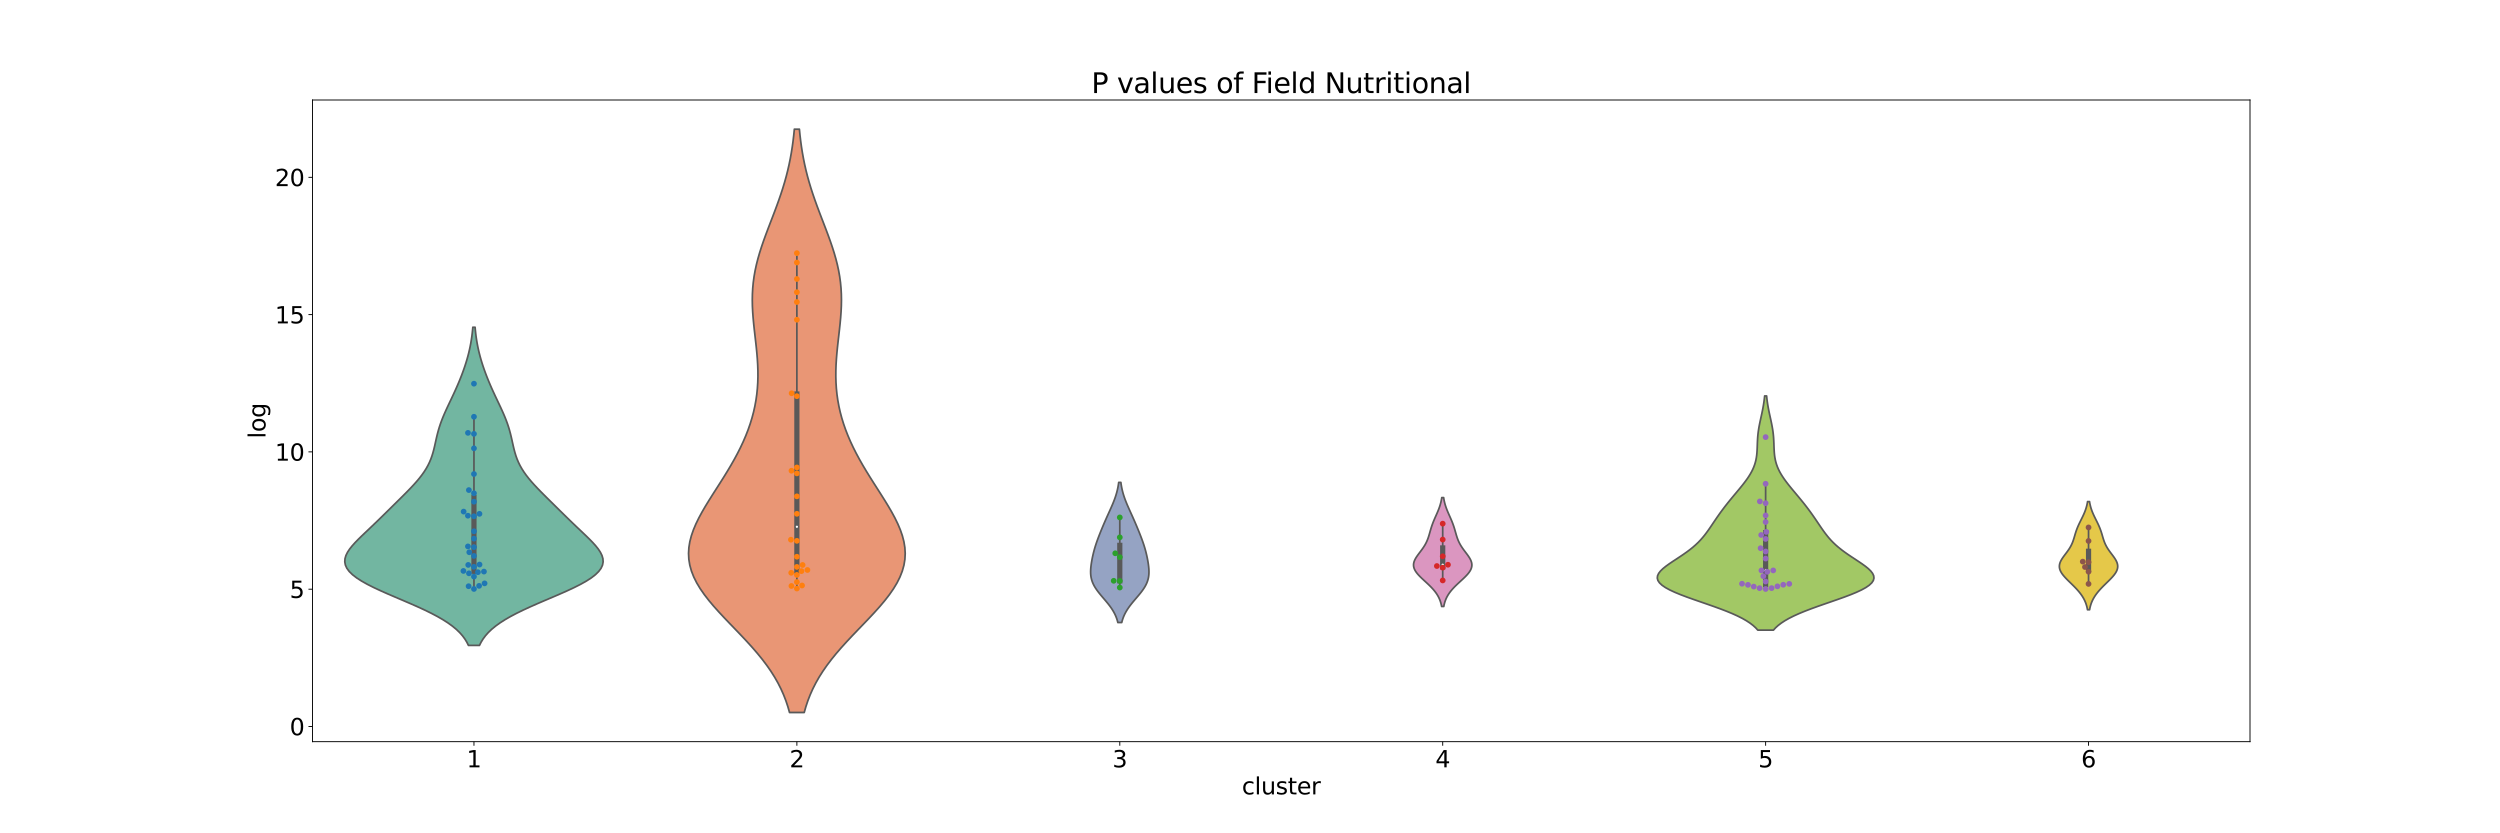 <?xml version="1.0" encoding="utf-8" standalone="no"?>
<!DOCTYPE svg PUBLIC "-//W3C//DTD SVG 1.1//EN"
        "http://www.w3.org/Graphics/SVG/1.1/DTD/svg11.dtd">
<svg xmlns:xlink="http://www.w3.org/1999/xlink" width="2160pt" height="720pt" viewBox="0 0 2160 720"
     xmlns="http://www.w3.org/2000/svg" version="1.1">
    <defs>
        <style type="text/css">*{stroke-linejoin: round; stroke-linecap: butt}</style>
    </defs>
    <g id="figure_1">
        <g id="patch_1">
            <path d="M 0 720
L 2160 720 
L 2160 0 
L 0 0 
z
" style="fill: #ffffff"/>
        </g>
        <g id="axes_1">
            <g id="patch_2">
                <path d="M 270 640.8
L 1944 640.8 
L 1944 86.4 
L 270 86.4 
z
" style="fill: #ffffff"/>
            </g>
            <g id="PolyCollection_1">
                <defs>
                    <path id="m1ea2f923be" d="M 414.261 -162.368
L 404.739 -162.368 
L 403.349 -165.144 
L 401.645 -167.921 
L 399.584 -170.698 
L 397.125 -173.475 
L 394.232 -176.251 
L 390.876 -179.028 
L 387.036 -181.805 
L 382.707 -184.582 
L 377.895 -187.358 
L 372.627 -190.135 
L 366.946 -192.912 
L 360.916 -195.689 
L 354.618 -198.465 
L 348.151 -201.242 
L 341.626 -204.019 
L 335.167 -206.795 
L 328.9 -209.572 
L 322.952 -212.349 
L 317.446 -215.126 
L 312.489 -217.902 
L 308.175 -220.679 
L 304.576 -223.456 
L 301.74 -226.233 
L 299.688 -229.009 
L 298.418 -231.786 
L 297.9 -234.563 
L 298.085 -237.339 
L 298.905 -240.116 
L 300.279 -242.893 
L 302.117 -245.67 
L 304.33 -248.446 
L 306.827 -251.223 
L 309.527 -254 
L 312.358 -256.777 
L 315.261 -259.553 
L 318.192 -262.33 
L 321.12 -265.107 
L 324.027 -267.884 
L 326.905 -270.66 
L 329.756 -273.437 
L 332.587 -276.214 
L 335.405 -278.99 
L 338.218 -281.767 
L 341.032 -284.544 
L 343.846 -287.321 
L 346.653 -290.097 
L 349.441 -292.874 
L 352.19 -295.651 
L 354.875 -298.428 
L 357.471 -301.204 
L 359.948 -303.981 
L 362.279 -306.758 
L 364.438 -309.535 
L 366.408 -312.311 
L 368.174 -315.088 
L 369.734 -317.865 
L 371.09 -320.641 
L 372.256 -323.418 
L 373.252 -326.195 
L 374.104 -328.972 
L 374.844 -331.748 
L 375.508 -334.525 
L 376.129 -337.302 
L 376.743 -340.079 
L 377.38 -342.855 
L 378.065 -345.632 
L 378.82 -348.409 
L 379.657 -351.186 
L 380.583 -353.962 
L 381.597 -356.739 
L 382.694 -359.516 
L 383.865 -362.292 
L 385.095 -365.069 
L 386.37 -367.846 
L 387.674 -370.623 
L 388.991 -373.399 
L 390.308 -376.176 
L 391.612 -378.953 
L 392.894 -381.73 
L 394.147 -384.506 
L 395.364 -387.283 
L 396.542 -390.06 
L 397.678 -392.837 
L 398.768 -395.613 
L 399.812 -398.39 
L 400.808 -401.167 
L 401.752 -403.943 
L 402.642 -406.72 
L 403.477 -409.497 
L 404.253 -412.274 
L 404.969 -415.05 
L 405.623 -417.827 
L 406.215 -420.604 
L 406.744 -423.381 
L 407.212 -426.157 
L 407.62 -428.934 
L 407.973 -431.711 
L 408.273 -434.488 
L 408.526 -437.264 
L 410.474 -437.264 
L 410.474 -437.264 
L 410.727 -434.488 
L 411.027 -431.711 
L 411.38 -428.934 
L 411.788 -426.157 
L 412.256 -423.381 
L 412.785 -420.604 
L 413.377 -417.827 
L 414.031 -415.05 
L 414.747 -412.274 
L 415.523 -409.497 
L 416.358 -406.72 
L 417.248 -403.943 
L 418.192 -401.167 
L 419.188 -398.39 
L 420.232 -395.613 
L 421.322 -392.837 
L 422.458 -390.06 
L 423.636 -387.283 
L 424.853 -384.506 
L 426.106 -381.73 
L 427.388 -378.953 
L 428.692 -376.176 
L 430.009 -373.399 
L 431.326 -370.623 
L 432.63 -367.846 
L 433.905 -365.069 
L 435.135 -362.292 
L 436.306 -359.516 
L 437.403 -356.739 
L 438.417 -353.962 
L 439.343 -351.186 
L 440.18 -348.409 
L 440.935 -345.632 
L 441.62 -342.855 
L 442.257 -340.079 
L 442.871 -337.302 
L 443.492 -334.525 
L 444.156 -331.748 
L 444.896 -328.972 
L 445.748 -326.195 
L 446.744 -323.418 
L 447.91 -320.641 
L 449.266 -317.865 
L 450.826 -315.088 
L 452.592 -312.311 
L 454.562 -309.535 
L 456.721 -306.758 
L 459.052 -303.981 
L 461.529 -301.204 
L 464.125 -298.428 
L 466.81 -295.651 
L 469.559 -292.874 
L 472.347 -290.097 
L 475.154 -287.321 
L 477.968 -284.544 
L 480.782 -281.767 
L 483.595 -278.99 
L 486.413 -276.214 
L 489.244 -273.437 
L 492.095 -270.66 
L 494.973 -267.884 
L 497.88 -265.107 
L 500.808 -262.33 
L 503.739 -259.553 
L 506.642 -256.777 
L 509.473 -254 
L 512.173 -251.223 
L 514.67 -248.446 
L 516.883 -245.67 
L 518.721 -242.893 
L 520.095 -240.116 
L 520.915 -237.339 
L 521.1 -234.563 
L 520.582 -231.786 
L 519.312 -229.009 
L 517.26 -226.233 
L 514.424 -223.456 
L 510.825 -220.679 
L 506.511 -217.902 
L 501.554 -215.126 
L 496.048 -212.349 
L 490.1 -209.572 
L 483.833 -206.795 
L 477.374 -204.019 
L 470.849 -201.242 
L 464.382 -198.465 
L 458.084 -195.689 
L 452.054 -192.912 
L 446.373 -190.135 
L 441.105 -187.358 
L 436.293 -184.582 
L 431.964 -181.805 
L 428.124 -179.028 
L 424.768 -176.251 
L 421.875 -173.475 
L 419.416 -170.698 
L 417.355 -167.921 
L 415.651 -165.144 
L 414.261 -162.368 
z
" style="stroke: #595959; stroke-width: 1.5"/>
                </defs>
                <g clip-path="url(#p7cbfb6f0b6)">
                    <use xlink:href="#m1ea2f923be" x="0" y="720"
                         style="fill: #72b6a1; stroke: #595959; stroke-width: 1.5"/>
                </g>
            </g>
            <g id="PolyCollection_2">
                <defs>
                    <path id="m36a2977502" d="M 694.847 -104.4
L 682.153 -104.4 
L 680.701 -109.491 
L 678.998 -114.582 
L 677.023 -119.673 
L 674.755 -124.764 
L 672.178 -129.855 
L 669.282 -134.945 
L 666.061 -140.036 
L 662.52 -145.127 
L 658.67 -150.218 
L 654.533 -155.309 
L 650.14 -160.4 
L 645.534 -165.491 
L 640.764 -170.582 
L 635.892 -175.673 
L 630.984 -180.764 
L 626.114 -185.855 
L 621.36 -190.945 
L 616.799 -196.036 
L 612.509 -201.127 
L 608.563 -206.218 
L 605.028 -211.309 
L 601.963 -216.4 
L 599.415 -221.491 
L 597.42 -226.582 
L 595.999 -231.673 
L 595.16 -236.764 
L 594.9 -241.855 
L 595.199 -246.945 
L 596.028 -252.036 
L 597.348 -257.127 
L 599.109 -262.218 
L 601.259 -267.309 
L 603.739 -272.4 
L 606.489 -277.491 
L 609.449 -282.582 
L 612.561 -287.673 
L 615.769 -292.764 
L 619.023 -297.855 
L 622.276 -302.945 
L 625.487 -308.036 
L 628.621 -313.127 
L 631.646 -318.218 
L 634.538 -323.309 
L 637.275 -328.4 
L 639.841 -333.491 
L 642.222 -338.582 
L 644.408 -343.673 
L 646.392 -348.764 
L 648.167 -353.855 
L 649.731 -358.945 
L 651.081 -364.036 
L 652.218 -369.127 
L 653.145 -374.218 
L 653.864 -379.309 
L 654.382 -384.4 
L 654.707 -389.491 
L 654.851 -394.582 
L 654.826 -399.673 
L 654.649 -404.764 
L 654.341 -409.855 
L 653.924 -414.945 
L 653.422 -420.036 
L 652.865 -425.127 
L 652.281 -430.218 
L 651.703 -435.309 
L 651.163 -440.4 
L 650.691 -445.491 
L 650.32 -450.582 
L 650.077 -455.673 
L 649.988 -460.764 
L 650.074 -465.855 
L 650.353 -470.945 
L 650.835 -476.036 
L 651.525 -481.127 
L 652.424 -486.218 
L 653.525 -491.309 
L 654.816 -496.4 
L 656.28 -501.491 
L 657.894 -506.582 
L 659.635 -511.673 
L 661.475 -516.764 
L 663.384 -521.855 
L 665.332 -526.945 
L 667.291 -532.036 
L 669.233 -537.127 
L 671.132 -542.218 
L 672.966 -547.309 
L 674.714 -552.4 
L 676.363 -557.491 
L 677.899 -562.582 
L 679.315 -567.673 
L 680.605 -572.764 
L 681.769 -577.855 
L 682.808 -582.945 
L 683.725 -588.036 
L 684.527 -593.127 
L 685.222 -598.218 
L 685.817 -603.309 
L 686.323 -608.4 
L 690.677 -608.4 
L 690.677 -608.4 
L 691.183 -603.309 
L 691.778 -598.218 
L 692.473 -593.127 
L 693.275 -588.036 
L 694.192 -582.945 
L 695.231 -577.855 
L 696.395 -572.764 
L 697.685 -567.673 
L 699.101 -562.582 
L 700.637 -557.491 
L 702.286 -552.4 
L 704.034 -547.309 
L 705.868 -542.218 
L 707.767 -537.127 
L 709.709 -532.036 
L 711.668 -526.945 
L 713.616 -521.855 
L 715.525 -516.764 
L 717.365 -511.673 
L 719.106 -506.582 
L 720.72 -501.491 
L 722.184 -496.4 
L 723.475 -491.309 
L 724.576 -486.218 
L 725.475 -481.127 
L 726.165 -476.036 
L 726.647 -470.945 
L 726.926 -465.855 
L 727.012 -460.764 
L 726.923 -455.673 
L 726.68 -450.582 
L 726.309 -445.491 
L 725.837 -440.4 
L 725.297 -435.309 
L 724.719 -430.218 
L 724.135 -425.127 
L 723.578 -420.036 
L 723.076 -414.945 
L 722.659 -409.855 
L 722.351 -404.764 
L 722.174 -399.673 
L 722.149 -394.582 
L 722.293 -389.491 
L 722.618 -384.4 
L 723.136 -379.309 
L 723.855 -374.218 
L 724.782 -369.127 
L 725.919 -364.036 
L 727.269 -358.945 
L 728.833 -353.855 
L 730.608 -348.764 
L 732.592 -343.673 
L 734.778 -338.582 
L 737.159 -333.491 
L 739.725 -328.4 
L 742.462 -323.309 
L 745.354 -318.218 
L 748.379 -313.127 
L 751.513 -308.036 
L 754.724 -302.945 
L 757.977 -297.855 
L 761.231 -292.764 
L 764.439 -287.673 
L 767.551 -282.582 
L 770.511 -277.491 
L 773.261 -272.4 
L 775.741 -267.309 
L 777.891 -262.218 
L 779.652 -257.127 
L 780.972 -252.036 
L 781.801 -246.945 
L 782.1 -241.855 
L 781.84 -236.764 
L 781.001 -231.673 
L 779.58 -226.582 
L 777.585 -221.491 
L 775.037 -216.4 
L 771.972 -211.309 
L 768.437 -206.218 
L 764.491 -201.127 
L 760.201 -196.036 
L 755.64 -190.945 
L 750.886 -185.855 
L 746.016 -180.764 
L 741.108 -175.673 
L 736.236 -170.582 
L 731.466 -165.491 
L 726.86 -160.4 
L 722.467 -155.309 
L 718.33 -150.218 
L 714.48 -145.127 
L 710.939 -140.036 
L 707.718 -134.945 
L 704.822 -129.855 
L 702.245 -124.764 
L 699.977 -119.673 
L 698.002 -114.582 
L 696.299 -109.491 
L 694.847 -104.4 
z
" style="stroke: #595959; stroke-width: 1.5"/>
                </defs>
                <g clip-path="url(#p7cbfb6f0b6)">
                    <use xlink:href="#m36a2977502" x="0" y="720"
                         style="fill: #e99675; stroke: #595959; stroke-width: 1.5"/>
                </g>
            </g>
            <g id="PolyCollection_3">
                <defs>
                    <path id="m2fa023e97b" d="M 969.165 -182.111
L 965.835 -182.111 
L 965.519 -183.334 
L 965.158 -184.558 
L 964.748 -185.781 
L 964.287 -187.004 
L 963.771 -188.227 
L 963.198 -189.45 
L 962.568 -190.673 
L 961.88 -191.896 
L 961.134 -193.12 
L 960.333 -194.343 
L 959.479 -195.566 
L 958.576 -196.789 
L 957.63 -198.012 
L 956.648 -199.235 
L 955.636 -200.458 
L 954.604 -201.682 
L 953.56 -202.905 
L 952.516 -204.128 
L 951.481 -205.351 
L 950.466 -206.574 
L 949.481 -207.797 
L 948.536 -209.02 
L 947.641 -210.244 
L 946.802 -211.467 
L 946.028 -212.69 
L 945.324 -213.913 
L 944.694 -215.136 
L 944.141 -216.359 
L 943.665 -217.582 
L 943.265 -218.806 
L 942.941 -220.029 
L 942.689 -221.252 
L 942.504 -222.475 
L 942.381 -223.698 
L 942.315 -224.921 
L 942.3 -226.144 
L 942.33 -227.368 
L 942.399 -228.591 
L 942.502 -229.814 
L 942.634 -231.037 
L 942.791 -232.26 
L 942.969 -233.483 
L 943.166 -234.706 
L 943.381 -235.93 
L 943.611 -237.153 
L 943.856 -238.376 
L 944.117 -239.599 
L 944.393 -240.822 
L 944.684 -242.045 
L 944.991 -243.268 
L 945.315 -244.492 
L 945.656 -245.715 
L 946.013 -246.938 
L 946.388 -248.161 
L 946.778 -249.384 
L 947.184 -250.607 
L 947.604 -251.83 
L 948.038 -253.054 
L 948.484 -254.277 
L 948.941 -255.5 
L 949.408 -256.723 
L 949.883 -257.946 
L 950.366 -259.169 
L 950.855 -260.392 
L 951.35 -261.616 
L 951.851 -262.839 
L 952.357 -264.062 
L 952.868 -265.285 
L 953.385 -266.508 
L 953.907 -267.731 
L 954.434 -268.954 
L 954.966 -270.178 
L 955.504 -271.401 
L 956.047 -272.624 
L 956.594 -273.847 
L 957.145 -275.07 
L 957.698 -276.293 
L 958.253 -277.516 
L 958.806 -278.74 
L 959.357 -279.963 
L 959.902 -281.186 
L 960.44 -282.409 
L 960.968 -283.632 
L 961.484 -284.855 
L 961.984 -286.078 
L 962.467 -287.302 
L 962.931 -288.525 
L 963.372 -289.748 
L 963.791 -290.971 
L 964.184 -292.194 
L 964.552 -293.417 
L 964.894 -294.64 
L 965.208 -295.864 
L 965.497 -297.087 
L 965.759 -298.31 
L 965.995 -299.533 
L 966.207 -300.756 
L 966.396 -301.979 
L 966.563 -303.202 
L 968.437 -303.202 
L 968.437 -303.202 
L 968.604 -301.979 
L 968.793 -300.756 
L 969.005 -299.533 
L 969.241 -298.31 
L 969.503 -297.087 
L 969.792 -295.864 
L 970.106 -294.64 
L 970.448 -293.417 
L 970.816 -292.194 
L 971.209 -290.971 
L 971.628 -289.748 
L 972.069 -288.525 
L 972.533 -287.302 
L 973.016 -286.078 
L 973.516 -284.855 
L 974.032 -283.632 
L 974.56 -282.409 
L 975.098 -281.186 
L 975.643 -279.963 
L 976.194 -278.74 
L 976.747 -277.516 
L 977.302 -276.293 
L 977.855 -275.07 
L 978.406 -273.847 
L 978.953 -272.624 
L 979.496 -271.401 
L 980.034 -270.178 
L 980.566 -268.954 
L 981.093 -267.731 
L 981.615 -266.508 
L 982.132 -265.285 
L 982.643 -264.062 
L 983.149 -262.839 
L 983.65 -261.616 
L 984.145 -260.392 
L 984.634 -259.169 
L 985.117 -257.946 
L 985.592 -256.723 
L 986.059 -255.5 
L 986.516 -254.277 
L 986.962 -253.054 
L 987.396 -251.83 
L 987.816 -250.607 
L 988.222 -249.384 
L 988.612 -248.161 
L 988.987 -246.938 
L 989.344 -245.715 
L 989.685 -244.492 
L 990.009 -243.268 
L 990.316 -242.045 
L 990.607 -240.822 
L 990.883 -239.599 
L 991.144 -238.376 
L 991.389 -237.153 
L 991.619 -235.93 
L 991.834 -234.706 
L 992.031 -233.483 
L 992.209 -232.26 
L 992.366 -231.037 
L 992.498 -229.814 
L 992.601 -228.591 
L 992.67 -227.368 
L 992.7 -226.144 
L 992.685 -224.921 
L 992.619 -223.698 
L 992.496 -222.475 
L 992.311 -221.252 
L 992.059 -220.029 
L 991.735 -218.806 
L 991.335 -217.582 
L 990.859 -216.359 
L 990.306 -215.136 
L 989.676 -213.913 
L 988.972 -212.69 
L 988.198 -211.467 
L 987.359 -210.244 
L 986.464 -209.02 
L 985.519 -207.797 
L 984.534 -206.574 
L 983.519 -205.351 
L 982.484 -204.128 
L 981.44 -202.905 
L 980.396 -201.682 
L 979.364 -200.458 
L 978.352 -199.235 
L 977.37 -198.012 
L 976.424 -196.789 
L 975.521 -195.566 
L 974.667 -194.343 
L 973.866 -193.12 
L 973.12 -191.896 
L 972.432 -190.673 
L 971.802 -189.45 
L 971.229 -188.227 
L 970.713 -187.004 
L 970.252 -185.781 
L 969.842 -184.558 
L 969.481 -183.334 
L 969.165 -182.111 
z
" style="stroke: #595959; stroke-width: 1.5"/>
                </defs>
                <g clip-path="url(#p7cbfb6f0b6)">
                    <use xlink:href="#m2fa023e97b" x="0" y="720"
                         style="fill: #95a3c3; stroke: #595959; stroke-width: 1.5"/>
                </g>
            </g>
            <g id="PolyCollection_4">
                <defs>
                    <path id="mfbc6ce032f" d="M 1247.42 -195.991
L 1245.58 -195.991 
L 1245.398 -196.942 
L 1245.187 -197.892 
L 1244.945 -198.842 
L 1244.669 -199.793 
L 1244.356 -200.743 
L 1244.003 -201.694 
L 1243.608 -202.644 
L 1243.168 -203.594 
L 1242.682 -204.545 
L 1242.147 -205.495 
L 1241.562 -206.446 
L 1240.927 -207.396 
L 1240.242 -208.346 
L 1239.506 -209.297 
L 1238.721 -210.247 
L 1237.889 -211.197 
L 1237.013 -212.148 
L 1236.096 -213.098 
L 1235.143 -214.049 
L 1234.16 -214.999 
L 1233.152 -215.949 
L 1232.128 -216.9 
L 1231.095 -217.85 
L 1230.063 -218.801 
L 1229.042 -219.751 
L 1228.041 -220.701 
L 1227.072 -221.652 
L 1226.145 -222.602 
L 1225.272 -223.552 
L 1224.463 -224.503 
L 1223.729 -225.453 
L 1223.079 -226.404 
L 1222.52 -227.354 
L 1222.061 -228.304 
L 1221.707 -229.255 
L 1221.461 -230.205 
L 1221.325 -231.155 
L 1221.3 -232.106 
L 1221.383 -233.056 
L 1221.571 -234.007 
L 1221.857 -234.957 
L 1222.235 -235.907 
L 1222.694 -236.858 
L 1223.226 -237.808 
L 1223.818 -238.759 
L 1224.459 -239.709 
L 1225.137 -240.659 
L 1225.841 -241.61 
L 1226.557 -242.56 
L 1227.277 -243.51 
L 1227.989 -244.461 
L 1228.685 -245.411 
L 1229.358 -246.362 
L 1230 -247.312 
L 1230.609 -248.262 
L 1231.181 -249.213 
L 1231.713 -250.163 
L 1232.206 -251.114 
L 1232.66 -252.064 
L 1233.078 -253.014 
L 1233.462 -253.965 
L 1233.815 -254.915 
L 1234.143 -255.865 
L 1234.45 -256.816 
L 1234.739 -257.766 
L 1235.017 -258.717 
L 1235.289 -259.667 
L 1235.558 -260.617 
L 1235.828 -261.568 
L 1236.105 -262.518 
L 1236.39 -263.469 
L 1236.687 -264.419 
L 1236.998 -265.369 
L 1237.324 -266.32 
L 1237.666 -267.27 
L 1238.023 -268.22 
L 1238.396 -269.171 
L 1238.783 -270.121 
L 1239.183 -271.072 
L 1239.592 -272.022 
L 1240.009 -272.972 
L 1240.431 -273.923 
L 1240.853 -274.873 
L 1241.274 -275.823 
L 1241.689 -276.774 
L 1242.096 -277.724 
L 1242.492 -278.675 
L 1242.872 -279.625 
L 1243.237 -280.575 
L 1243.582 -281.526 
L 1243.906 -282.476 
L 1244.209 -283.427 
L 1244.489 -284.377 
L 1244.746 -285.327 
L 1244.98 -286.278 
L 1245.192 -287.228 
L 1245.381 -288.178 
L 1245.549 -289.129 
L 1245.698 -290.079 
L 1247.302 -290.079 
L 1247.302 -290.079 
L 1247.451 -289.129 
L 1247.619 -288.178 
L 1247.808 -287.228 
L 1248.02 -286.278 
L 1248.254 -285.327 
L 1248.511 -284.377 
L 1248.791 -283.427 
L 1249.094 -282.476 
L 1249.418 -281.526 
L 1249.763 -280.575 
L 1250.128 -279.625 
L 1250.508 -278.675 
L 1250.904 -277.724 
L 1251.311 -276.774 
L 1251.726 -275.823 
L 1252.147 -274.873 
L 1252.569 -273.923 
L 1252.991 -272.972 
L 1253.408 -272.022 
L 1253.817 -271.072 
L 1254.217 -270.121 
L 1254.604 -269.171 
L 1254.977 -268.22 
L 1255.334 -267.27 
L 1255.676 -266.32 
L 1256.002 -265.369 
L 1256.313 -264.419 
L 1256.61 -263.469 
L 1256.895 -262.518 
L 1257.172 -261.568 
L 1257.442 -260.617 
L 1257.711 -259.667 
L 1257.983 -258.717 
L 1258.261 -257.766 
L 1258.55 -256.816 
L 1258.857 -255.865 
L 1259.185 -254.915 
L 1259.538 -253.965 
L 1259.922 -253.014 
L 1260.34 -252.064 
L 1260.794 -251.114 
L 1261.287 -250.163 
L 1261.819 -249.213 
L 1262.391 -248.262 
L 1263 -247.312 
L 1263.642 -246.362 
L 1264.315 -245.411 
L 1265.011 -244.461 
L 1265.723 -243.51 
L 1266.443 -242.56 
L 1267.159 -241.61 
L 1267.863 -240.659 
L 1268.541 -239.709 
L 1269.182 -238.759 
L 1269.774 -237.808 
L 1270.306 -236.858 
L 1270.765 -235.907 
L 1271.143 -234.957 
L 1271.429 -234.007 
L 1271.617 -233.056 
L 1271.7 -232.106 
L 1271.675 -231.155 
L 1271.539 -230.205 
L 1271.293 -229.255 
L 1270.939 -228.304 
L 1270.48 -227.354 
L 1269.921 -226.404 
L 1269.271 -225.453 
L 1268.537 -224.503 
L 1267.728 -223.552 
L 1266.855 -222.602 
L 1265.928 -221.652 
L 1264.959 -220.701 
L 1263.958 -219.751 
L 1262.937 -218.801 
L 1261.905 -217.85 
L 1260.872 -216.9 
L 1259.848 -215.949 
L 1258.84 -214.999 
L 1257.857 -214.049 
L 1256.904 -213.098 
L 1255.987 -212.148 
L 1255.111 -211.197 
L 1254.279 -210.247 
L 1253.494 -209.297 
L 1252.758 -208.346 
L 1252.073 -207.396 
L 1251.438 -206.446 
L 1250.853 -205.495 
L 1250.318 -204.545 
L 1249.832 -203.594 
L 1249.392 -202.644 
L 1248.997 -201.694 
L 1248.644 -200.743 
L 1248.331 -199.793 
L 1248.055 -198.842 
L 1247.813 -197.892 
L 1247.602 -196.942 
L 1247.42 -195.991 
z
" style="stroke: #595959; stroke-width: 1.5"/>
                </defs>
                <g clip-path="url(#p7cbfb6f0b6)">
                    <use xlink:href="#mfbc6ce032f" x="0" y="720"
                         style="fill: #db96c0; stroke: #595959; stroke-width: 1.5"/>
                </g>
            </g>
            <g id="PolyCollection_5">
                <defs>
                    <path id="m524dbe8701" d="M 1532.241 -175.55
L 1518.759 -175.55 
L 1516.887 -177.594 
L 1514.632 -179.638 
L 1511.957 -181.682 
L 1508.833 -183.726 
L 1505.24 -185.77 
L 1501.175 -187.814 
L 1496.651 -189.858 
L 1491.7 -191.902 
L 1486.375 -193.946 
L 1480.751 -195.99 
L 1474.925 -198.034 
L 1469.007 -200.078 
L 1463.126 -202.122 
L 1457.417 -204.165 
L 1452.017 -206.209 
L 1447.06 -208.253 
L 1442.667 -210.297 
L 1438.942 -212.341 
L 1435.966 -214.385 
L 1433.791 -216.429 
L 1432.438 -218.473 
L 1431.9 -220.517 
L 1432.138 -222.561 
L 1433.089 -224.605 
L 1434.666 -226.649 
L 1436.769 -228.693 
L 1439.287 -230.737 
L 1442.106 -232.781 
L 1445.118 -234.825 
L 1448.219 -236.869 
L 1451.321 -238.913 
L 1454.352 -240.957 
L 1457.255 -243.001 
L 1459.991 -245.045 
L 1462.539 -247.089 
L 1464.889 -249.133 
L 1467.047 -251.177 
L 1469.026 -253.221 
L 1470.846 -255.265 
L 1472.532 -257.309 
L 1474.109 -259.353 
L 1475.603 -261.397 
L 1477.038 -263.441 
L 1478.436 -265.485 
L 1479.816 -267.529 
L 1481.194 -269.573 
L 1482.581 -271.617 
L 1483.989 -273.661 
L 1485.425 -275.705 
L 1486.895 -277.749 
L 1488.402 -279.793 
L 1489.948 -281.837 
L 1491.533 -283.881 
L 1493.156 -285.925 
L 1494.812 -287.969 
L 1496.495 -290.013 
L 1498.198 -292.057 
L 1499.91 -294.101 
L 1501.619 -296.145 
L 1503.313 -298.189 
L 1504.974 -300.233 
L 1506.589 -302.277 
L 1508.139 -304.321 
L 1509.609 -306.365 
L 1510.983 -308.409 
L 1512.248 -310.453 
L 1513.393 -312.497 
L 1514.409 -314.541 
L 1515.291 -316.585 
L 1516.038 -318.629 
L 1516.653 -320.673 
L 1517.144 -322.717 
L 1517.522 -324.761 
L 1517.801 -326.805 
L 1517.998 -328.849 
L 1518.134 -330.893 
L 1518.228 -332.937 
L 1518.3 -334.981 
L 1518.37 -337.025 
L 1518.455 -339.069 
L 1518.569 -341.113 
L 1518.723 -343.157 
L 1518.925 -345.201 
L 1519.178 -347.245 
L 1519.481 -349.289 
L 1519.831 -351.333 
L 1520.22 -353.377 
L 1520.639 -355.421 
L 1521.079 -357.465 
L 1521.528 -359.509 
L 1521.977 -361.553 
L 1522.414 -363.597 
L 1522.831 -365.641 
L 1523.221 -367.685 
L 1523.58 -369.729 
L 1523.903 -371.773 
L 1524.189 -373.817 
L 1524.438 -375.861 
L 1524.65 -377.905 
L 1526.35 -377.905 
L 1526.35 -377.905 
L 1526.562 -375.861 
L 1526.811 -373.817 
L 1527.097 -371.773 
L 1527.42 -369.729 
L 1527.779 -367.685 
L 1528.169 -365.641 
L 1528.586 -363.597 
L 1529.023 -361.553 
L 1529.472 -359.509 
L 1529.921 -357.465 
L 1530.361 -355.421 
L 1530.78 -353.377 
L 1531.169 -351.333 
L 1531.519 -349.289 
L 1531.822 -347.245 
L 1532.075 -345.201 
L 1532.277 -343.157 
L 1532.431 -341.113 
L 1532.545 -339.069 
L 1532.63 -337.025 
L 1532.7 -334.981 
L 1532.772 -332.937 
L 1532.866 -330.893 
L 1533.002 -328.849 
L 1533.199 -326.805 
L 1533.478 -324.761 
L 1533.856 -322.717 
L 1534.347 -320.673 
L 1534.962 -318.629 
L 1535.709 -316.585 
L 1536.591 -314.541 
L 1537.607 -312.497 
L 1538.752 -310.453 
L 1540.017 -308.409 
L 1541.391 -306.365 
L 1542.861 -304.321 
L 1544.411 -302.277 
L 1546.026 -300.233 
L 1547.687 -298.189 
L 1549.381 -296.145 
L 1551.09 -294.101 
L 1552.802 -292.057 
L 1554.505 -290.013 
L 1556.188 -287.969 
L 1557.844 -285.925 
L 1559.467 -283.881 
L 1561.052 -281.837 
L 1562.598 -279.793 
L 1564.105 -277.749 
L 1565.575 -275.705 
L 1567.011 -273.661 
L 1568.419 -271.617 
L 1569.806 -269.573 
L 1571.184 -267.529 
L 1572.564 -265.485 
L 1573.962 -263.441 
L 1575.397 -261.397 
L 1576.891 -259.353 
L 1578.468 -257.309 
L 1580.154 -255.265 
L 1581.974 -253.221 
L 1583.953 -251.177 
L 1586.111 -249.133 
L 1588.461 -247.089 
L 1591.009 -245.045 
L 1593.745 -243.001 
L 1596.648 -240.957 
L 1599.679 -238.913 
L 1602.781 -236.869 
L 1605.882 -234.825 
L 1608.894 -232.781 
L 1611.713 -230.737 
L 1614.231 -228.693 
L 1616.334 -226.649 
L 1617.911 -224.605 
L 1618.862 -222.561 
L 1619.1 -220.517 
L 1618.562 -218.473 
L 1617.209 -216.429 
L 1615.034 -214.385 
L 1612.058 -212.341 
L 1608.333 -210.297 
L 1603.94 -208.253 
L 1598.983 -206.209 
L 1593.583 -204.165 
L 1587.874 -202.122 
L 1581.993 -200.078 
L 1576.075 -198.034 
L 1570.249 -195.99 
L 1564.625 -193.946 
L 1559.3 -191.902 
L 1554.349 -189.858 
L 1549.825 -187.814 
L 1545.76 -185.77 
L 1542.167 -183.726 
L 1539.043 -181.682 
L 1536.368 -179.638 
L 1534.113 -177.594 
L 1532.241 -175.55 
z
" style="stroke: #595959; stroke-width: 1.5"/>
                </defs>
                <g clip-path="url(#p7cbfb6f0b6)">
                    <use xlink:href="#m524dbe8701" x="0" y="720"
                         style="fill: #a2c865; stroke: #595959; stroke-width: 1.5"/>
                </g>
            </g>
            <g id="PolyCollection_6">
                <defs>
                    <path id="mcd4ef18f57" d="M 1805.396 -193.169
L 1803.604 -193.169 
L 1803.43 -194.113 
L 1803.23 -195.057 
L 1803.001 -196.001 
L 1802.741 -196.945 
L 1802.447 -197.889 
L 1802.119 -198.834 
L 1801.753 -199.778 
L 1801.347 -200.722 
L 1800.902 -201.666 
L 1800.414 -202.61 
L 1799.883 -203.555 
L 1799.309 -204.499 
L 1798.692 -205.443 
L 1798.032 -206.387 
L 1797.329 -207.331 
L 1796.585 -208.276 
L 1795.801 -209.22 
L 1794.98 -210.164 
L 1794.124 -211.108 
L 1793.238 -212.052 
L 1792.324 -212.997 
L 1791.388 -213.941 
L 1790.434 -214.885 
L 1789.47 -215.829 
L 1788.501 -216.773 
L 1787.535 -217.718 
L 1786.58 -218.662 
L 1785.645 -219.606 
L 1784.74 -220.55 
L 1783.873 -221.494 
L 1783.055 -222.439 
L 1782.295 -223.383 
L 1781.603 -224.327 
L 1780.988 -225.271 
L 1780.459 -226.215 
L 1780.022 -227.159 
L 1779.684 -228.104 
L 1779.45 -229.048 
L 1779.321 -229.992 
L 1779.3 -230.936 
L 1779.385 -231.88 
L 1779.573 -232.825 
L 1779.858 -233.769 
L 1780.235 -234.713 
L 1780.694 -235.657 
L 1781.225 -236.601 
L 1781.818 -237.546 
L 1782.459 -238.49 
L 1783.137 -239.434 
L 1783.838 -240.378 
L 1784.551 -241.322 
L 1785.264 -242.267 
L 1785.966 -243.211 
L 1786.648 -244.155 
L 1787.302 -245.099 
L 1787.922 -246.043 
L 1788.504 -246.988 
L 1789.044 -247.932 
L 1789.541 -248.876 
L 1789.997 -249.82 
L 1790.414 -250.764 
L 1790.795 -251.709 
L 1791.143 -252.653 
L 1791.466 -253.597 
L 1791.767 -254.541 
L 1792.054 -255.485 
L 1792.333 -256.429 
L 1792.609 -257.374 
L 1792.887 -258.318 
L 1793.174 -259.262 
L 1793.472 -260.206 
L 1793.786 -261.15 
L 1794.118 -262.095 
L 1794.469 -263.039 
L 1794.841 -263.983 
L 1795.234 -264.927 
L 1795.645 -265.871 
L 1796.074 -266.816 
L 1796.518 -267.76 
L 1796.974 -268.704 
L 1797.439 -269.648 
L 1797.908 -270.592 
L 1798.379 -271.537 
L 1798.846 -272.481 
L 1799.306 -273.425 
L 1799.756 -274.369 
L 1800.192 -275.313 
L 1800.61 -276.258 
L 1801.009 -277.202 
L 1801.386 -278.146 
L 1801.739 -279.09 
L 1802.067 -280.034 
L 1802.37 -280.978 
L 1802.646 -281.923 
L 1802.897 -282.867 
L 1803.123 -283.811 
L 1803.325 -284.755 
L 1803.504 -285.699 
L 1803.661 -286.644 
L 1805.339 -286.644 
L 1805.339 -286.644 
L 1805.496 -285.699 
L 1805.675 -284.755 
L 1805.877 -283.811 
L 1806.103 -282.867 
L 1806.354 -281.923 
L 1806.63 -280.978 
L 1806.933 -280.034 
L 1807.261 -279.09 
L 1807.614 -278.146 
L 1807.991 -277.202 
L 1808.39 -276.258 
L 1808.808 -275.313 
L 1809.244 -274.369 
L 1809.694 -273.425 
L 1810.154 -272.481 
L 1810.621 -271.537 
L 1811.092 -270.592 
L 1811.561 -269.648 
L 1812.026 -268.704 
L 1812.482 -267.76 
L 1812.926 -266.816 
L 1813.355 -265.871 
L 1813.766 -264.927 
L 1814.159 -263.983 
L 1814.531 -263.039 
L 1814.882 -262.095 
L 1815.214 -261.15 
L 1815.528 -260.206 
L 1815.826 -259.262 
L 1816.113 -258.318 
L 1816.391 -257.374 
L 1816.667 -256.429 
L 1816.946 -255.485 
L 1817.233 -254.541 
L 1817.534 -253.597 
L 1817.857 -252.653 
L 1818.205 -251.709 
L 1818.586 -250.764 
L 1819.003 -249.82 
L 1819.459 -248.876 
L 1819.956 -247.932 
L 1820.496 -246.988 
L 1821.078 -246.043 
L 1821.698 -245.099 
L 1822.352 -244.155 
L 1823.034 -243.211 
L 1823.736 -242.267 
L 1824.449 -241.322 
L 1825.162 -240.378 
L 1825.863 -239.434 
L 1826.541 -238.49 
L 1827.182 -237.546 
L 1827.775 -236.601 
L 1828.306 -235.657 
L 1828.765 -234.713 
L 1829.142 -233.769 
L 1829.427 -232.825 
L 1829.615 -231.88 
L 1829.7 -230.936 
L 1829.679 -229.992 
L 1829.55 -229.048 
L 1829.316 -228.104 
L 1828.978 -227.159 
L 1828.541 -226.215 
L 1828.012 -225.271 
L 1827.397 -224.327 
L 1826.705 -223.383 
L 1825.945 -222.439 
L 1825.127 -221.494 
L 1824.26 -220.55 
L 1823.355 -219.606 
L 1822.42 -218.662 
L 1821.465 -217.718 
L 1820.499 -216.773 
L 1819.53 -215.829 
L 1818.566 -214.885 
L 1817.612 -213.941 
L 1816.676 -212.997 
L 1815.762 -212.052 
L 1814.876 -211.108 
L 1814.02 -210.164 
L 1813.199 -209.22 
L 1812.415 -208.276 
L 1811.671 -207.331 
L 1810.968 -206.387 
L 1810.308 -205.443 
L 1809.691 -204.499 
L 1809.117 -203.555 
L 1808.586 -202.61 
L 1808.098 -201.666 
L 1807.653 -200.722 
L 1807.247 -199.778 
L 1806.881 -198.834 
L 1806.553 -197.889 
L 1806.259 -196.945 
L 1805.999 -196.001 
L 1805.77 -195.057 
L 1805.57 -194.113 
L 1805.396 -193.169 
z
" style="stroke: #595959; stroke-width: 1.5"/>
                </defs>
                <g clip-path="url(#p7cbfb6f0b6)">
                    <use xlink:href="#mcd4ef18f57" x="0" y="720"
                         style="fill: #e5c849; stroke: #595959; stroke-width: 1.5"/>
                </g>
            </g>
            <g id="matplotlib.axis_1">
                <g id="xtick_1">
                    <g id="line2d_1">
                        <defs>
                            <path id="me4922a33a9" d="M 0 0
L 0 3.5 
" style="stroke: #000000; stroke-width: 0.8"/>
                        </defs>
                        <g>
                            <use xlink:href="#me4922a33a9" x="409.5" y="640.8"
                                 style="stroke: #000000; stroke-width: 0.8"/>
                        </g>
                    </g>
                    <g id="text_1">
                        <!-- 1 -->
                        <g transform="translate(403.137 662.997)scale(0.2 -0.2)">
                            <defs>
                                <path id="DejaVuSans-31" d="M 794 531
L 1825 531 
L 1825 4091 
L 703 3866 
L 703 4441 
L 1819 4666 
L 2450 4666 
L 2450 531 
L 3481 531 
L 3481 0 
L 794 0 
L 794 531 
z
" transform="scale(0.016)"/>
                            </defs>
                            <use xlink:href="#DejaVuSans-31"/>
                        </g>
                    </g>
                </g>
                <g id="xtick_2">
                    <g id="line2d_2">
                        <g>
                            <use xlink:href="#me4922a33a9" x="688.5" y="640.8"
                                 style="stroke: #000000; stroke-width: 0.8"/>
                        </g>
                    </g>
                    <g id="text_2">
                        <!-- 2 -->
                        <g transform="translate(682.138 662.997)scale(0.2 -0.2)">
                            <defs>
                                <path id="DejaVuSans-32" d="M 1228 531
L 3431 531 
L 3431 0 
L 469 0 
L 469 531 
Q 828 903 1448 1529 
Q 2069 2156 2228 2338 
Q 2531 2678 2651 2914 
Q 2772 3150 2772 3378 
Q 2772 3750 2511 3984 
Q 2250 4219 1831 4219 
Q 1534 4219 1204 4116 
Q 875 4013 500 3803 
L 500 4441 
Q 881 4594 1212 4672 
Q 1544 4750 1819 4750 
Q 2544 4750 2975 4387 
Q 3406 4025 3406 3419 
Q 3406 3131 3298 2873 
Q 3191 2616 2906 2266 
Q 2828 2175 2409 1742 
Q 1991 1309 1228 531 
z
" transform="scale(0.016)"/>
                            </defs>
                            <use xlink:href="#DejaVuSans-32"/>
                        </g>
                    </g>
                </g>
                <g id="xtick_3">
                    <g id="line2d_3">
                        <g>
                            <use xlink:href="#me4922a33a9" x="967.5" y="640.8"
                                 style="stroke: #000000; stroke-width: 0.8"/>
                        </g>
                    </g>
                    <g id="text_3">
                        <!-- 3 -->
                        <g transform="translate(961.138 662.997)scale(0.2 -0.2)">
                            <defs>
                                <path id="DejaVuSans-33" d="M 2597 2516
Q 3050 2419 3304 2112 
Q 3559 1806 3559 1356 
Q 3559 666 3084 287 
Q 2609 -91 1734 -91 
Q 1441 -91 1130 -33 
Q 819 25 488 141 
L 488 750 
Q 750 597 1062 519 
Q 1375 441 1716 441 
Q 2309 441 2620 675 
Q 2931 909 2931 1356 
Q 2931 1769 2642 2001 
Q 2353 2234 1838 2234 
L 1294 2234 
L 1294 2753 
L 1863 2753 
Q 2328 2753 2575 2939 
Q 2822 3125 2822 3475 
Q 2822 3834 2567 4026 
Q 2313 4219 1838 4219 
Q 1578 4219 1281 4162 
Q 984 4106 628 3988 
L 628 4550 
Q 988 4650 1302 4700 
Q 1616 4750 1894 4750 
Q 2613 4750 3031 4423 
Q 3450 4097 3450 3541 
Q 3450 3153 3228 2886 
Q 3006 2619 2597 2516 
z
" transform="scale(0.016)"/>
                            </defs>
                            <use xlink:href="#DejaVuSans-33"/>
                        </g>
                    </g>
                </g>
                <g id="xtick_4">
                    <g id="line2d_4">
                        <g>
                            <use xlink:href="#me4922a33a9" x="1246.5" y="640.8"
                                 style="stroke: #000000; stroke-width: 0.8"/>
                        </g>
                    </g>
                    <g id="text_4">
                        <!-- 4 -->
                        <g transform="translate(1240.138 662.997)scale(0.2 -0.2)">
                            <defs>
                                <path id="DejaVuSans-34" d="M 2419 4116
L 825 1625 
L 2419 1625 
L 2419 4116 
z
M 2253 4666 
L 3047 4666 
L 3047 1625 
L 3713 1625 
L 3713 1100 
L 3047 1100 
L 3047 0 
L 2419 0 
L 2419 1100 
L 313 1100 
L 313 1709 
L 2253 4666 
z
" transform="scale(0.016)"/>
                            </defs>
                            <use xlink:href="#DejaVuSans-34"/>
                        </g>
                    </g>
                </g>
                <g id="xtick_5">
                    <g id="line2d_5">
                        <g>
                            <use xlink:href="#me4922a33a9" x="1525.5" y="640.8"
                                 style="stroke: #000000; stroke-width: 0.8"/>
                        </g>
                    </g>
                    <g id="text_5">
                        <!-- 5 -->
                        <g transform="translate(1519.138 662.997)scale(0.2 -0.2)">
                            <defs>
                                <path id="DejaVuSans-35" d="M 691 4666
L 3169 4666 
L 3169 4134 
L 1269 4134 
L 1269 2991 
Q 1406 3038 1543 3061 
Q 1681 3084 1819 3084 
Q 2600 3084 3056 2656 
Q 3513 2228 3513 1497 
Q 3513 744 3044 326 
Q 2575 -91 1722 -91 
Q 1428 -91 1123 -41 
Q 819 9 494 109 
L 494 744 
Q 775 591 1075 516 
Q 1375 441 1709 441 
Q 2250 441 2565 725 
Q 2881 1009 2881 1497 
Q 2881 1984 2565 2268 
Q 2250 2553 1709 2553 
Q 1456 2553 1204 2497 
Q 953 2441 691 2322 
L 691 4666 
z
" transform="scale(0.016)"/>
                            </defs>
                            <use xlink:href="#DejaVuSans-35"/>
                        </g>
                    </g>
                </g>
                <g id="xtick_6">
                    <g id="line2d_6">
                        <g>
                            <use xlink:href="#me4922a33a9" x="1804.5" y="640.8"
                                 style="stroke: #000000; stroke-width: 0.8"/>
                        </g>
                    </g>
                    <g id="text_6">
                        <!-- 6 -->
                        <g transform="translate(1798.138 662.997)scale(0.2 -0.2)">
                            <defs>
                                <path id="DejaVuSans-36" d="M 2113 2584
Q 1688 2584 1439 2293 
Q 1191 2003 1191 1497 
Q 1191 994 1439 701 
Q 1688 409 2113 409 
Q 2538 409 2786 701 
Q 3034 994 3034 1497 
Q 3034 2003 2786 2293 
Q 2538 2584 2113 2584 
z
M 3366 4563 
L 3366 3988 
Q 3128 4100 2886 4159 
Q 2644 4219 2406 4219 
Q 1781 4219 1451 3797 
Q 1122 3375 1075 2522 
Q 1259 2794 1537 2939 
Q 1816 3084 2150 3084 
Q 2853 3084 3261 2657 
Q 3669 2231 3669 1497 
Q 3669 778 3244 343 
Q 2819 -91 2113 -91 
Q 1303 -91 875 529 
Q 447 1150 447 2328 
Q 447 3434 972 4092 
Q 1497 4750 2381 4750 
Q 2619 4750 2861 4703 
Q 3103 4656 3366 4563 
z
" transform="scale(0.016)"/>
                            </defs>
                            <use xlink:href="#DejaVuSans-36"/>
                        </g>
                    </g>
                </g>
                <g id="text_7">
                    <!-- cluster -->
                    <g transform="translate(1072.992 686.353)scale(0.2 -0.2)">
                        <defs>
                            <path id="DejaVuSans-63" d="M 3122 3366
L 3122 2828 
Q 2878 2963 2633 3030 
Q 2388 3097 2138 3097 
Q 1578 3097 1268 2742 
Q 959 2388 959 1747 
Q 959 1106 1268 751 
Q 1578 397 2138 397 
Q 2388 397 2633 464 
Q 2878 531 3122 666 
L 3122 134 
Q 2881 22 2623 -34 
Q 2366 -91 2075 -91 
Q 1284 -91 818 406 
Q 353 903 353 1747 
Q 353 2603 823 3093 
Q 1294 3584 2113 3584 
Q 2378 3584 2631 3529 
Q 2884 3475 3122 3366 
z
" transform="scale(0.016)"/>
                            <path id="DejaVuSans-6c" d="M 603 4863
L 1178 4863 
L 1178 0 
L 603 0 
L 603 4863 
z
" transform="scale(0.016)"/>
                            <path id="DejaVuSans-75" d="M 544 1381
L 544 3500 
L 1119 3500 
L 1119 1403 
Q 1119 906 1312 657 
Q 1506 409 1894 409 
Q 2359 409 2629 706 
Q 2900 1003 2900 1516 
L 2900 3500 
L 3475 3500 
L 3475 0 
L 2900 0 
L 2900 538 
Q 2691 219 2414 64 
Q 2138 -91 1772 -91 
Q 1169 -91 856 284 
Q 544 659 544 1381 
z
M 1991 3584 
L 1991 3584 
z
" transform="scale(0.016)"/>
                            <path id="DejaVuSans-73" d="M 2834 3397
L 2834 2853 
Q 2591 2978 2328 3040 
Q 2066 3103 1784 3103 
Q 1356 3103 1142 2972 
Q 928 2841 928 2578 
Q 928 2378 1081 2264 
Q 1234 2150 1697 2047 
L 1894 2003 
Q 2506 1872 2764 1633 
Q 3022 1394 3022 966 
Q 3022 478 2636 193 
Q 2250 -91 1575 -91 
Q 1294 -91 989 -36 
Q 684 19 347 128 
L 347 722 
Q 666 556 975 473 
Q 1284 391 1588 391 
Q 1994 391 2212 530 
Q 2431 669 2431 922 
Q 2431 1156 2273 1281 
Q 2116 1406 1581 1522 
L 1381 1569 
Q 847 1681 609 1914 
Q 372 2147 372 2553 
Q 372 3047 722 3315 
Q 1072 3584 1716 3584 
Q 2034 3584 2315 3537 
Q 2597 3491 2834 3397 
z
" transform="scale(0.016)"/>
                            <path id="DejaVuSans-74" d="M 1172 4494
L 1172 3500 
L 2356 3500 
L 2356 3053 
L 1172 3053 
L 1172 1153 
Q 1172 725 1289 603 
Q 1406 481 1766 481 
L 2356 481 
L 2356 0 
L 1766 0 
Q 1100 0 847 248 
Q 594 497 594 1153 
L 594 3053 
L 172 3053 
L 172 3500 
L 594 3500 
L 594 4494 
L 1172 4494 
z
" transform="scale(0.016)"/>
                            <path id="DejaVuSans-65" d="M 3597 1894
L 3597 1613 
L 953 1613 
Q 991 1019 1311 708 
Q 1631 397 2203 397 
Q 2534 397 2845 478 
Q 3156 559 3463 722 
L 3463 178 
Q 3153 47 2828 -22 
Q 2503 -91 2169 -91 
Q 1331 -91 842 396 
Q 353 884 353 1716 
Q 353 2575 817 3079 
Q 1281 3584 2069 3584 
Q 2775 3584 3186 3129 
Q 3597 2675 3597 1894 
z
M 3022 2063 
Q 3016 2534 2758 2815 
Q 2500 3097 2075 3097 
Q 1594 3097 1305 2825 
Q 1016 2553 972 2059 
L 3022 2063 
z
" transform="scale(0.016)"/>
                            <path id="DejaVuSans-72" d="M 2631 2963
Q 2534 3019 2420 3045 
Q 2306 3072 2169 3072 
Q 1681 3072 1420 2755 
Q 1159 2438 1159 1844 
L 1159 0 
L 581 0 
L 581 3500 
L 1159 3500 
L 1159 2956 
Q 1341 3275 1631 3429 
Q 1922 3584 2338 3584 
Q 2397 3584 2469 3576 
Q 2541 3569 2628 3553 
L 2631 2963 
z
" transform="scale(0.016)"/>
                        </defs>
                        <use xlink:href="#DejaVuSans-63"/>
                        <use xlink:href="#DejaVuSans-6c" x="54.98"/>
                        <use xlink:href="#DejaVuSans-75" x="82.764"/>
                        <use xlink:href="#DejaVuSans-73" x="146.143"/>
                        <use xlink:href="#DejaVuSans-74" x="198.242"/>
                        <use xlink:href="#DejaVuSans-65" x="237.451"/>
                        <use xlink:href="#DejaVuSans-72" x="298.975"/>
                    </g>
                </g>
            </g>
            <g id="matplotlib.axis_2">
                <g id="ytick_1">
                    <g id="line2d_7">
                        <defs>
                            <path id="m79780eccef" d="M 0 0
L -3.5 0 
" style="stroke: #000000; stroke-width: 0.8"/>
                        </defs>
                        <g>
                            <use xlink:href="#m79780eccef" x="270" y="627.657"
                                 style="stroke: #000000; stroke-width: 0.8"/>
                        </g>
                    </g>
                    <g id="text_8">
                        <!-- 0 -->
                        <g transform="translate(250.275 635.255)scale(0.2 -0.2)">
                            <defs>
                                <path id="DejaVuSans-30" d="M 2034 4250
Q 1547 4250 1301 3770 
Q 1056 3291 1056 2328 
Q 1056 1369 1301 889 
Q 1547 409 2034 409 
Q 2525 409 2770 889 
Q 3016 1369 3016 2328 
Q 3016 3291 2770 3770 
Q 2525 4250 2034 4250 
z
M 2034 4750 
Q 2819 4750 3233 4129 
Q 3647 3509 3647 2328 
Q 3647 1150 3233 529 
Q 2819 -91 2034 -91 
Q 1250 -91 836 529 
Q 422 1150 422 2328 
Q 422 3509 836 4129 
Q 1250 4750 2034 4750 
z
" transform="scale(0.016)"/>
                            </defs>
                            <use xlink:href="#DejaVuSans-30"/>
                        </g>
                    </g>
                </g>
                <g id="ytick_2">
                    <g id="line2d_8">
                        <g>
                            <use xlink:href="#m79780eccef" x="270" y="509.047"
                                 style="stroke: #000000; stroke-width: 0.8"/>
                        </g>
                    </g>
                    <g id="text_9">
                        <!-- 5 -->
                        <g transform="translate(250.275 516.645)scale(0.2 -0.2)">
                            <use xlink:href="#DejaVuSans-35"/>
                        </g>
                    </g>
                </g>
                <g id="ytick_3">
                    <g id="line2d_9">
                        <g>
                            <use xlink:href="#m79780eccef" x="270" y="390.437"
                                 style="stroke: #000000; stroke-width: 0.8"/>
                        </g>
                    </g>
                    <g id="text_10">
                        <!-- 10 -->
                        <g transform="translate(237.55 398.035)scale(0.2 -0.2)">
                            <use xlink:href="#DejaVuSans-31"/>
                            <use xlink:href="#DejaVuSans-30" x="63.623"/>
                        </g>
                    </g>
                </g>
                <g id="ytick_4">
                    <g id="line2d_10">
                        <g>
                            <use xlink:href="#m79780eccef" x="270" y="271.827"
                                 style="stroke: #000000; stroke-width: 0.8"/>
                        </g>
                    </g>
                    <g id="text_11">
                        <!-- 15 -->
                        <g transform="translate(237.55 279.425)scale(0.2 -0.2)">
                            <use xlink:href="#DejaVuSans-31"/>
                            <use xlink:href="#DejaVuSans-35" x="63.623"/>
                        </g>
                    </g>
                </g>
                <g id="ytick_5">
                    <g id="line2d_11">
                        <g>
                            <use xlink:href="#m79780eccef" x="270" y="153.217"
                                 style="stroke: #000000; stroke-width: 0.8"/>
                        </g>
                    </g>
                    <g id="text_12">
                        <!-- 20 -->
                        <g transform="translate(237.55 160.815)scale(0.2 -0.2)">
                            <use xlink:href="#DejaVuSans-32"/>
                            <use xlink:href="#DejaVuSans-30" x="63.623"/>
                        </g>
                    </g>
                </g>
                <g id="text_13">
                    <!-- log -->
                    <g transform="translate(229.391 378.845)rotate(-90)scale(0.2 -0.2)">
                        <defs>
                            <path id="DejaVuSans-6f" d="M 1959 3097
Q 1497 3097 1228 2736 
Q 959 2375 959 1747 
Q 959 1119 1226 758 
Q 1494 397 1959 397 
Q 2419 397 2687 759 
Q 2956 1122 2956 1747 
Q 2956 2369 2687 2733 
Q 2419 3097 1959 3097 
z
M 1959 3584 
Q 2709 3584 3137 3096 
Q 3566 2609 3566 1747 
Q 3566 888 3137 398 
Q 2709 -91 1959 -91 
Q 1206 -91 779 398 
Q 353 888 353 1747 
Q 353 2609 779 3096 
Q 1206 3584 1959 3584 
z
" transform="scale(0.016)"/>
                            <path id="DejaVuSans-67" d="M 2906 1791
Q 2906 2416 2648 2759 
Q 2391 3103 1925 3103 
Q 1463 3103 1205 2759 
Q 947 2416 947 1791 
Q 947 1169 1205 825 
Q 1463 481 1925 481 
Q 2391 481 2648 825 
Q 2906 1169 2906 1791 
z
M 3481 434 
Q 3481 -459 3084 -895 
Q 2688 -1331 1869 -1331 
Q 1566 -1331 1297 -1286 
Q 1028 -1241 775 -1147 
L 775 -588 
Q 1028 -725 1275 -790 
Q 1522 -856 1778 -856 
Q 2344 -856 2625 -561 
Q 2906 -266 2906 331 
L 2906 616 
Q 2728 306 2450 153 
Q 2172 0 1784 0 
Q 1141 0 747 490 
Q 353 981 353 1791 
Q 353 2603 747 3093 
Q 1141 3584 1784 3584 
Q 2172 3584 2450 3431 
Q 2728 3278 2906 2969 
L 2906 3500 
L 3481 3500 
L 3481 434 
z
" transform="scale(0.016)"/>
                        </defs>
                        <use xlink:href="#DejaVuSans-6c"/>
                        <use xlink:href="#DejaVuSans-6f" x="27.783"/>
                        <use xlink:href="#DejaVuSans-67" x="88.965"/>
                    </g>
                </g>
            </g>
            <g id="line2d_12">
                <path d="M 409.5 508.86
L 409.5 360.082 
" clip-path="url(#p7cbfb6f0b6)" style="fill: none; stroke: #595959; stroke-width: 1.5; stroke-linecap: square"/>
            </g>
            <g id="line2d_13">
                <path d="M 409.5 493.57
L 409.5 429.812 
" clip-path="url(#p7cbfb6f0b6)" style="fill: none; stroke: #595959; stroke-width: 4.5; stroke-linecap: square"/>
            </g>
            <g id="line2d_14">
                <path d="M 688.5 508.493
L 688.5 218.707 
" clip-path="url(#p7cbfb6f0b6)" style="fill: none; stroke: #595959; stroke-width: 1.5; stroke-linecap: square"/>
            </g>
            <g id="line2d_15">
                <path d="M 688.5 493.2
L 688.5 340.409 
" clip-path="url(#p7cbfb6f0b6)" style="fill: none; stroke: #595959; stroke-width: 4.5; stroke-linecap: square"/>
            </g>
            <g id="line2d_16">
                <path d="M 967.5 507.637
L 967.5 447.049 
" clip-path="url(#p7cbfb6f0b6)" style="fill: none; stroke: #595959; stroke-width: 1.5; stroke-linecap: square"/>
            </g>
            <g id="line2d_17">
                <path d="M 967.5 501.869
L 967.5 471.151 
" clip-path="url(#p7cbfb6f0b6)" style="fill: none; stroke: #595959; stroke-width: 4.5; stroke-linecap: square"/>
            </g>
            <g id="line2d_18">
                <path d="M 1246.5 501.49
L 1246.5 452.44 
" clip-path="url(#p7cbfb6f0b6)" style="fill: none; stroke: #595959; stroke-width: 1.5; stroke-linecap: square"/>
            </g>
            <g id="line2d_19">
                <path d="M 1246.5 489.743
L 1246.5 473.415 
" clip-path="url(#p7cbfb6f0b6)" style="fill: none; stroke: #595959; stroke-width: 4.5; stroke-linecap: square"/>
            </g>
            <g id="line2d_20">
                <path d="M 1525.5 508.88
L 1525.5 417.965 
" clip-path="url(#p7cbfb6f0b6)" style="fill: none; stroke: #595959; stroke-width: 1.5; stroke-linecap: square"/>
            </g>
            <g id="line2d_21">
                <path d="M 1525.5 505.026
L 1525.5 460.218 
" clip-path="url(#p7cbfb6f0b6)" style="fill: none; stroke: #595959; stroke-width: 4.5; stroke-linecap: square"/>
            </g>
            <g id="line2d_22">
                <path d="M 1804.5 504.492
L 1804.5 455.695 
" clip-path="url(#p7cbfb6f0b6)" style="fill: none; stroke: #595959; stroke-width: 1.5; stroke-linecap: square"/>
            </g>
            <g id="line2d_23">
                <path d="M 1804.5 491.921
L 1804.5 476.321 
" clip-path="url(#p7cbfb6f0b6)" style="fill: none; stroke: #595959; stroke-width: 4.5; stroke-linecap: square"/>
            </g>
            <g id="patch_3">
                <path d="M 270 640.8
L 270 86.4 
" style="fill: none; stroke: #000000; stroke-width: 0.8; stroke-linejoin: miter; stroke-linecap: square"/>
            </g>
            <g id="patch_4">
                <path d="M 1944 640.8
L 1944 86.4 
" style="fill: none; stroke: #000000; stroke-width: 0.8; stroke-linejoin: miter; stroke-linecap: square"/>
            </g>
            <g id="patch_5">
                <path d="M 270 640.8
L 1944 640.8 
" style="fill: none; stroke: #000000; stroke-width: 0.8; stroke-linejoin: miter; stroke-linecap: square"/>
            </g>
            <g id="patch_6">
                <path d="M 270 86.4
L 1944 86.4 
" style="fill: none; stroke: #000000; stroke-width: 0.8; stroke-linejoin: miter; stroke-linecap: square"/>
            </g>
            <g id="PathCollection_1">
                <defs>
                    <path id="m9b8c6b1c8f" d="M 0 1.5
C 0.398 1.5 0.779 1.342 1.061 1.061 
C 1.342 0.779 1.5 0.398 1.5 0 
C 1.5 -0.398 1.342 -0.779 1.061 -1.061 
C 0.779 -1.342 0.398 -1.5 0 -1.5 
C -0.398 -1.5 -0.779 -1.342 -1.061 -1.061 
C -1.342 -0.779 -1.5 -0.398 -1.5 0 
C -1.5 0.398 -1.342 0.779 -1.061 1.061 
C -0.779 1.342 -0.398 1.5 0 1.5 
z
" style="stroke: #595959"/>
                </defs>
                <g clip-path="url(#p7cbfb6f0b6)">
                    <use xlink:href="#m9b8c6b1c8f" x="409.5" y="472.099" style="fill: #ffffff; stroke: #595959"/>
                </g>
            </g>
            <g id="PathCollection_2">
                <g clip-path="url(#p7cbfb6f0b6)">
                    <use xlink:href="#m9b8c6b1c8f" x="688.5" y="455.12" style="fill: #ffffff; stroke: #595959"/>
                </g>
            </g>
            <g id="PathCollection_3">
                <g clip-path="url(#p7cbfb6f0b6)">
                    <use xlink:href="#m9b8c6b1c8f" x="967.5" y="481.382" style="fill: #ffffff; stroke: #595959"/>
                </g>
            </g>
            <g id="PathCollection_4">
                <g clip-path="url(#p7cbfb6f0b6)">
                    <use xlink:href="#m9b8c6b1c8f" x="1246.5" y="487.932" style="fill: #ffffff; stroke: #595959"/>
                </g>
            </g>
            <g id="PathCollection_5">
                <g clip-path="url(#p7cbfb6f0b6)">
                    <use xlink:href="#m9b8c6b1c8f" x="1525.5" y="492.855" style="fill: #ffffff; stroke: #595959"/>
                </g>
            </g>
            <g id="PathCollection_6">
                <g clip-path="url(#p7cbfb6f0b6)">
                    <use xlink:href="#m9b8c6b1c8f" x="1804.5" y="485.739" style="fill: #ffffff; stroke: #595959"/>
                </g>
            </g>
            <g id="PathCollection_7">
                <defs>
                    <path id="C0_0_186f9dea61" d="M 0 2.5
C 0.663 2.5 1.299 2.237 1.768 1.768 
C 2.237 1.299 2.5 0.663 2.5 -0 
C 2.5 -0.663 2.237 -1.299 1.768 -1.768 
C 1.299 -2.237 0.663 -2.5 0 -2.5 
C -0.663 -2.5 -1.299 -2.237 -1.768 -1.768 
C -2.237 -1.299 -2.5 -0.663 -2.5 0 
C -2.5 0.663 -2.237 1.299 -1.768 1.768 
C -1.299 2.237 -0.663 2.5 0 2.5 
z
"/>
                </defs>
                <g clip-path="url(#p7cbfb6f0b6)">
                    <use xlink:href="#C0_0_186f9dea61" x="409.5" y="508.86" style="fill: #1f77b4"/>
                </g>
                <g clip-path="url(#p7cbfb6f0b6)">
                    <use xlink:href="#C0_0_186f9dea61" x="404.873" y="506.498" style="fill: #1f77b4"/>
                </g>
                <g clip-path="url(#p7cbfb6f0b6)">
                    <use xlink:href="#C0_0_186f9dea61" x="413.941" y="506.194" style="fill: #1f77b4"/>
                </g>
                <g clip-path="url(#p7cbfb6f0b6)">
                    <use xlink:href="#C0_0_186f9dea61" x="418.672" y="504.025" style="fill: #1f77b4"/>
                </g>
                <g clip-path="url(#p7cbfb6f0b6)">
                    <use xlink:href="#C0_0_186f9dea61" x="409.5" y="498.178" style="fill: #1f77b4"/>
                </g>
                <g clip-path="url(#p7cbfb6f0b6)">
                    <use xlink:href="#C0_0_186f9dea61" x="405.182" y="495.334" style="fill: #1f77b4"/>
                </g>
                <g clip-path="url(#p7cbfb6f0b6)">
                    <use xlink:href="#C0_0_186f9dea61" x="412.913" y="494.379" style="fill: #1f77b4"/>
                </g>
                <g clip-path="url(#p7cbfb6f0b6)">
                    <use xlink:href="#C0_0_186f9dea61" x="418.133" y="493.847" style="fill: #1f77b4"/>
                </g>
                <g clip-path="url(#p7cbfb6f0b6)">
                    <use xlink:href="#C0_0_186f9dea61" x="400.39" y="493.292" style="fill: #1f77b4"/>
                </g>
                <g clip-path="url(#p7cbfb6f0b6)">
                    <use xlink:href="#C0_0_186f9dea61" x="409.5" y="489.753" style="fill: #1f77b4"/>
                </g>
                <g clip-path="url(#p7cbfb6f0b6)">
                    <use xlink:href="#C0_0_186f9dea61" x="404.551" y="488.083" style="fill: #1f77b4"/>
                </g>
                <g clip-path="url(#p7cbfb6f0b6)">
                    <use xlink:href="#C0_0_186f9dea61" x="414.32" y="487.771" style="fill: #1f77b4"/>
                </g>
                <g clip-path="url(#p7cbfb6f0b6)">
                    <use xlink:href="#C0_0_186f9dea61" x="409.5" y="480.328" style="fill: #1f77b4"/>
                </g>
                <g clip-path="url(#p7cbfb6f0b6)">
                    <use xlink:href="#C0_0_186f9dea61" x="405.456" y="477.139" style="fill: #1f77b4"/>
                </g>
                <g clip-path="url(#p7cbfb6f0b6)">
                    <use xlink:href="#C0_0_186f9dea61" x="409.5" y="472.758" style="fill: #1f77b4"/>
                </g>
                <g clip-path="url(#p7cbfb6f0b6)">
                    <use xlink:href="#C0_0_186f9dea61" x="404.296" y="472.099" style="fill: #1f77b4"/>
                </g>
                <g clip-path="url(#p7cbfb6f0b6)">
                    <use xlink:href="#C0_0_186f9dea61" x="409.5" y="465.388" style="fill: #1f77b4"/>
                </g>
                <g clip-path="url(#p7cbfb6f0b6)">
                    <use xlink:href="#C0_0_186f9dea61" x="409.5" y="458.995" style="fill: #1f77b4"/>
                </g>
                <g clip-path="url(#p7cbfb6f0b6)">
                    <use xlink:href="#C0_0_186f9dea61" x="409.5" y="446.06" style="fill: #1f77b4"/>
                </g>
                <g clip-path="url(#p7cbfb6f0b6)">
                    <use xlink:href="#C0_0_186f9dea61" x="404.275" y="445.569" style="fill: #1f77b4"/>
                </g>
                <g clip-path="url(#p7cbfb6f0b6)">
                    <use xlink:href="#C0_0_186f9dea61" x="414.259" y="443.948" style="fill: #1f77b4"/>
                </g>
                <g clip-path="url(#p7cbfb6f0b6)">
                    <use xlink:href="#C0_0_186f9dea61" x="400.58" y="442.017" style="fill: #1f77b4"/>
                </g>
                <g clip-path="url(#p7cbfb6f0b6)">
                    <use xlink:href="#C0_0_186f9dea61" x="409.5" y="433.455" style="fill: #1f77b4"/>
                </g>
                <g clip-path="url(#p7cbfb6f0b6)">
                    <use xlink:href="#C0_0_186f9dea61" x="409.5" y="426.168" style="fill: #1f77b4"/>
                </g>
                <g clip-path="url(#p7cbfb6f0b6)">
                    <use xlink:href="#C0_0_186f9dea61" x="405.108" y="423.428" style="fill: #1f77b4"/>
                </g>
                <g clip-path="url(#p7cbfb6f0b6)">
                    <use xlink:href="#C0_0_186f9dea61" x="409.5" y="409.555" style="fill: #1f77b4"/>
                </g>
                <g clip-path="url(#p7cbfb6f0b6)">
                    <use xlink:href="#C0_0_186f9dea61" x="409.5" y="387.358" style="fill: #1f77b4"/>
                </g>
                <g clip-path="url(#p7cbfb6f0b6)">
                    <use xlink:href="#C0_0_186f9dea61" x="409.5" y="374.866" style="fill: #1f77b4"/>
                </g>
                <g clip-path="url(#p7cbfb6f0b6)">
                    <use xlink:href="#C0_0_186f9dea61" x="404.329" y="373.999" style="fill: #1f77b4"/>
                </g>
                <g clip-path="url(#p7cbfb6f0b6)">
                    <use xlink:href="#C0_0_186f9dea61" x="409.5" y="360.082" style="fill: #1f77b4"/>
                </g>
                <g clip-path="url(#p7cbfb6f0b6)">
                    <use xlink:href="#C0_0_186f9dea61" x="409.5" y="331.508" style="fill: #1f77b4"/>
                </g>
            </g>
            <g id="PathCollection_8">
                <defs>
                    <path id="C1_0_e6a44ec78e" d="M 0 2.5
C 0.663 2.5 1.299 2.237 1.768 1.768 
C 2.237 1.299 2.5 0.663 2.5 -0 
C 2.5 -0.663 2.237 -1.299 1.768 -1.768 
C 1.299 -2.237 0.663 -2.5 0 -2.5 
C -0.663 -2.5 -1.299 -2.237 -1.768 -1.768 
C -2.237 -1.299 -2.5 -0.663 -2.5 0 
C -2.5 0.663 -2.237 1.299 -1.768 1.768 
C -1.299 2.237 -0.663 2.5 0 2.5 
z
"/>
                </defs>
                <g clip-path="url(#p7cbfb6f0b6)">
                    <use xlink:href="#C1_0_e6a44ec78e" x="688.5" y="508.493" style="fill: #ff7f0e"/>
                </g>
                <g clip-path="url(#p7cbfb6f0b6)">
                    <use xlink:href="#C1_0_e6a44ec78e" x="683.793" y="506.279" style="fill: #ff7f0e"/>
                </g>
                <g clip-path="url(#p7cbfb6f0b6)">
                    <use xlink:href="#C1_0_e6a44ec78e" x="692.966" y="505.865" style="fill: #ff7f0e"/>
                </g>
                <g clip-path="url(#p7cbfb6f0b6)">
                    <use xlink:href="#C1_0_e6a44ec78e" x="688.5" y="502.886" style="fill: #ff7f0e"/>
                </g>
                <g clip-path="url(#p7cbfb6f0b6)">
                    <use xlink:href="#C1_0_e6a44ec78e" x="688.5" y="496.722" style="fill: #ff7f0e"/>
                </g>
                <g clip-path="url(#p7cbfb6f0b6)">
                    <use xlink:href="#C1_0_e6a44ec78e" x="683.608" y="494.908" style="fill: #ff7f0e"/>
                </g>
                <g clip-path="url(#p7cbfb6f0b6)">
                    <use xlink:href="#C1_0_e6a44ec78e" x="692.464" y="493.443" style="fill: #ff7f0e"/>
                </g>
                <g clip-path="url(#p7cbfb6f0b6)">
                    <use xlink:href="#C1_0_e6a44ec78e" x="697.614" y="492.471" style="fill: #ff7f0e"/>
                </g>
                <g clip-path="url(#p7cbfb6f0b6)">
                    <use xlink:href="#C1_0_e6a44ec78e" x="688.5" y="489.813" style="fill: #ff7f0e"/>
                </g>
                <g clip-path="url(#p7cbfb6f0b6)">
                    <use xlink:href="#C1_0_e6a44ec78e" x="693.444" y="488.13" style="fill: #ff7f0e"/>
                </g>
                <g clip-path="url(#p7cbfb6f0b6)">
                    <use xlink:href="#C1_0_e6a44ec78e" x="688.5" y="481.018" style="fill: #ff7f0e"/>
                </g>
                <g clip-path="url(#p7cbfb6f0b6)">
                    <use xlink:href="#C1_0_e6a44ec78e" x="688.5" y="467.291" style="fill: #ff7f0e"/>
                </g>
                <g clip-path="url(#p7cbfb6f0b6)">
                    <use xlink:href="#C1_0_e6a44ec78e" x="683.352" y="466.309" style="fill: #ff7f0e"/>
                </g>
                <g clip-path="url(#p7cbfb6f0b6)">
                    <use xlink:href="#C1_0_e6a44ec78e" x="688.5" y="443.931" style="fill: #ff7f0e"/>
                </g>
                <g clip-path="url(#p7cbfb6f0b6)">
                    <use xlink:href="#C1_0_e6a44ec78e" x="688.5" y="428.847" style="fill: #ff7f0e"/>
                </g>
                <g clip-path="url(#p7cbfb6f0b6)">
                    <use xlink:href="#C1_0_e6a44ec78e" x="688.5" y="408.997" style="fill: #ff7f0e"/>
                </g>
                <g clip-path="url(#p7cbfb6f0b6)">
                    <use xlink:href="#C1_0_e6a44ec78e" x="683.837" y="406.7" style="fill: #ff7f0e"/>
                </g>
                <g clip-path="url(#p7cbfb6f0b6)">
                    <use xlink:href="#C1_0_e6a44ec78e" x="688.5" y="403.874" style="fill: #ff7f0e"/>
                </g>
                <g clip-path="url(#p7cbfb6f0b6)">
                    <use xlink:href="#C1_0_e6a44ec78e" x="688.5" y="342.298" style="fill: #ff7f0e"/>
                </g>
                <g clip-path="url(#p7cbfb6f0b6)">
                    <use xlink:href="#C1_0_e6a44ec78e" x="683.965" y="339.779" style="fill: #ff7f0e"/>
                </g>
                <g clip-path="url(#p7cbfb6f0b6)">
                    <use xlink:href="#C1_0_e6a44ec78e" x="688.5" y="276.235" style="fill: #ff7f0e"/>
                </g>
                <g clip-path="url(#p7cbfb6f0b6)">
                    <use xlink:href="#C1_0_e6a44ec78e" x="688.5" y="260.943" style="fill: #ff7f0e"/>
                </g>
                <g clip-path="url(#p7cbfb6f0b6)">
                    <use xlink:href="#C1_0_e6a44ec78e" x="688.5" y="252.445" style="fill: #ff7f0e"/>
                </g>
                <g clip-path="url(#p7cbfb6f0b6)">
                    <use xlink:href="#C1_0_e6a44ec78e" x="688.5" y="241.052" style="fill: #ff7f0e"/>
                </g>
                <g clip-path="url(#p7cbfb6f0b6)">
                    <use xlink:href="#C1_0_e6a44ec78e" x="688.5" y="226.829" style="fill: #ff7f0e"/>
                </g>
                <g clip-path="url(#p7cbfb6f0b6)">
                    <use xlink:href="#C1_0_e6a44ec78e" x="688.5" y="218.707" style="fill: #ff7f0e"/>
                </g>
            </g>
            <g id="PathCollection_9">
                <defs>
                    <path id="C2_0_4ac5baf363" d="M 0 2.5
C 0.663 2.5 1.299 2.237 1.768 1.768 
C 2.237 1.299 2.5 0.663 2.5 -0 
C 2.5 -0.663 2.237 -1.299 1.768 -1.768 
C 1.299 -2.237 0.663 -2.5 0 -2.5 
C -0.663 -2.5 -1.299 -2.237 -1.768 -1.768 
C -2.237 -1.299 -2.5 -0.663 -2.5 0 
C -2.5 0.663 -2.237 1.299 -1.768 1.768 
C -1.299 2.237 -0.663 2.5 0 2.5 
z
"/>
                </defs>
                <g clip-path="url(#p7cbfb6f0b6)">
                    <use xlink:href="#C2_0_4ac5baf363" x="967.5" y="507.637" style="fill: #2ca02c"/>
                </g>
                <g clip-path="url(#p7cbfb6f0b6)">
                    <use xlink:href="#C2_0_4ac5baf363" x="967.5" y="501.924" style="fill: #2ca02c"/>
                </g>
                <g clip-path="url(#p7cbfb6f0b6)">
                    <use xlink:href="#C2_0_4ac5baf363" x="962.251" y="501.813" style="fill: #2ca02c"/>
                </g>
                <g clip-path="url(#p7cbfb6f0b6)">
                    <use xlink:href="#C2_0_4ac5baf363" x="967.5" y="481.382" style="fill: #2ca02c"/>
                </g>
                <g clip-path="url(#p7cbfb6f0b6)">
                    <use xlink:href="#C2_0_4ac5baf363" x="963.59" y="478.045" style="fill: #2ca02c"/>
                </g>
                <g clip-path="url(#p7cbfb6f0b6)">
                    <use xlink:href="#C2_0_4ac5baf363" x="967.5" y="464.258" style="fill: #2ca02c"/>
                </g>
                <g clip-path="url(#p7cbfb6f0b6)">
                    <use xlink:href="#C2_0_4ac5baf363" x="967.5" y="447.049" style="fill: #2ca02c"/>
                </g>
            </g>
            <g id="PathCollection_10">
                <defs>
                    <path id="C3_0_c5440a5dbe" d="M 0 2.5
C 0.663 2.5 1.299 2.237 1.768 1.768 
C 2.237 1.299 2.5 0.663 2.5 -0 
C 2.5 -0.663 2.237 -1.299 1.768 -1.768 
C 1.299 -2.237 0.663 -2.5 0 -2.5 
C -0.663 -2.5 -1.299 -2.237 -1.768 -1.768 
C -2.237 -1.299 -2.5 -0.663 -2.5 0 
C -2.5 0.663 -2.237 1.299 -1.768 1.768 
C -1.299 2.237 -0.663 2.5 0 2.5 
z
"/>
                </defs>
                <g clip-path="url(#p7cbfb6f0b6)">
                    <use xlink:href="#C3_0_c5440a5dbe" x="1246.5" y="501.49" style="fill: #d62728"/>
                </g>
                <g clip-path="url(#p7cbfb6f0b6)">
                    <use xlink:href="#C3_0_c5440a5dbe" x="1246.5" y="490.44" style="fill: #d62728"/>
                </g>
                <g clip-path="url(#p7cbfb6f0b6)">
                    <use xlink:href="#C3_0_c5440a5dbe" x="1241.458" y="489.046" style="fill: #d62728"/>
                </g>
                <g clip-path="url(#p7cbfb6f0b6)">
                    <use xlink:href="#C3_0_c5440a5dbe" x="1251.042" y="487.932" style="fill: #d62728"/>
                </g>
                <g clip-path="url(#p7cbfb6f0b6)">
                    <use xlink:href="#C3_0_c5440a5dbe" x="1246.5" y="480.64" style="fill: #d62728"/>
                </g>
                <g clip-path="url(#p7cbfb6f0b6)">
                    <use xlink:href="#C3_0_c5440a5dbe" x="1246.5" y="466.191" style="fill: #d62728"/>
                </g>
                <g clip-path="url(#p7cbfb6f0b6)">
                    <use xlink:href="#C3_0_c5440a5dbe" x="1246.5" y="452.44" style="fill: #d62728"/>
                </g>
            </g>
            <g id="PathCollection_11">
                <defs>
                    <path id="C4_0_7d0109294a" d="M 0 2.5
C 0.663 2.5 1.299 2.237 1.768 1.768 
C 2.237 1.299 2.5 0.663 2.5 -0 
C 2.5 -0.663 2.237 -1.299 1.768 -1.768 
C 1.299 -2.237 0.663 -2.5 0 -2.5 
C -0.663 -2.5 -1.299 -2.237 -1.768 -1.768 
C -2.237 -1.299 -2.5 -0.663 -2.5 0 
C -2.5 0.663 -2.237 1.299 -1.768 1.768 
C -1.299 2.237 -0.663 2.5 0 2.5 
z
"/>
                </defs>
                <g clip-path="url(#p7cbfb6f0b6)">
                    <use xlink:href="#C4_0_7d0109294a" x="1525.5" y="508.88" style="fill: #9467bd"/>
                </g>
                <g clip-path="url(#p7cbfb6f0b6)">
                    <use xlink:href="#C4_0_7d0109294a" x="1520.304" y="508.163" style="fill: #9467bd"/>
                </g>
                <g clip-path="url(#p7cbfb6f0b6)">
                    <use xlink:href="#C4_0_7d0109294a" x="1530.691" y="508.134" style="fill: #9467bd"/>
                </g>
                <g clip-path="url(#p7cbfb6f0b6)">
                    <use xlink:href="#C4_0_7d0109294a" x="1515.246" y="506.822" style="fill: #9467bd"/>
                </g>
                <g clip-path="url(#p7cbfb6f0b6)">
                    <use xlink:href="#C4_0_7d0109294a" x="1535.685" y="506.591" style="fill: #9467bd"/>
                </g>
                <g clip-path="url(#p7cbfb6f0b6)">
                    <use xlink:href="#C4_0_7d0109294a" x="1510.242" y="505.31" style="fill: #9467bd"/>
                </g>
                <g clip-path="url(#p7cbfb6f0b6)">
                    <use xlink:href="#C4_0_7d0109294a" x="1540.731" y="505.212" style="fill: #9467bd"/>
                </g>
                <g clip-path="url(#p7cbfb6f0b6)">
                    <use xlink:href="#C4_0_7d0109294a" x="1545.923" y="504.467" style="fill: #9467bd"/>
                </g>
                <g clip-path="url(#p7cbfb6f0b6)">
                    <use xlink:href="#C4_0_7d0109294a" x="1505.092" y="504.339" style="fill: #9467bd"/>
                </g>
                <g clip-path="url(#p7cbfb6f0b6)">
                    <use xlink:href="#C4_0_7d0109294a" x="1525.5" y="502.432" style="fill: #9467bd"/>
                </g>
                <g clip-path="url(#p7cbfb6f0b6)">
                    <use xlink:href="#C4_0_7d0109294a" x="1523.511" y="497.805" style="fill: #9467bd"/>
                </g>
                <g clip-path="url(#p7cbfb6f0b6)">
                    <use xlink:href="#C4_0_7d0109294a" x="1526.976" y="494.048" style="fill: #9467bd"/>
                </g>
                <g clip-path="url(#p7cbfb6f0b6)">
                    <use xlink:href="#C4_0_7d0109294a" x="1521.875" y="492.865" style="fill: #9467bd"/>
                </g>
                <g clip-path="url(#p7cbfb6f0b6)">
                    <use xlink:href="#C4_0_7d0109294a" x="1532.072" y="492.845" style="fill: #9467bd"/>
                </g>
                <g clip-path="url(#p7cbfb6f0b6)">
                    <use xlink:href="#C4_0_7d0109294a" x="1525.5" y="482.607" style="fill: #9467bd"/>
                </g>
                <g clip-path="url(#p7cbfb6f0b6)">
                    <use xlink:href="#C4_0_7d0109294a" x="1525.5" y="476.463" style="fill: #9467bd"/>
                </g>
                <g clip-path="url(#p7cbfb6f0b6)">
                    <use xlink:href="#C4_0_7d0109294a" x="1521.167" y="473.641" style="fill: #9467bd"/>
                </g>
                <g clip-path="url(#p7cbfb6f0b6)">
                    <use xlink:href="#C4_0_7d0109294a" x="1525.5" y="465.642" style="fill: #9467bd"/>
                </g>
                <g clip-path="url(#p7cbfb6f0b6)">
                    <use xlink:href="#C4_0_7d0109294a" x="1521.669" y="462.223" style="fill: #9467bd"/>
                </g>
                <g clip-path="url(#p7cbfb6f0b6)">
                    <use xlink:href="#C4_0_7d0109294a" x="1526.106" y="459.55" style="fill: #9467bd"/>
                </g>
                <g clip-path="url(#p7cbfb6f0b6)">
                    <use xlink:href="#C4_0_7d0109294a" x="1525.5" y="451.011" style="fill: #9467bd"/>
                </g>
                <g clip-path="url(#p7cbfb6f0b6)">
                    <use xlink:href="#C4_0_7d0109294a" x="1525.5" y="445.346" style="fill: #9467bd"/>
                </g>
                <g clip-path="url(#p7cbfb6f0b6)">
                    <use xlink:href="#C4_0_7d0109294a" x="1525.5" y="434.755" style="fill: #9467bd"/>
                </g>
                <g clip-path="url(#p7cbfb6f0b6)">
                    <use xlink:href="#C4_0_7d0109294a" x="1520.506" y="433.212" style="fill: #9467bd"/>
                </g>
                <g clip-path="url(#p7cbfb6f0b6)">
                    <use xlink:href="#C4_0_7d0109294a" x="1525.5" y="417.965" style="fill: #9467bd"/>
                </g>
                <g clip-path="url(#p7cbfb6f0b6)">
                    <use xlink:href="#C4_0_7d0109294a" x="1525.5" y="377.666" style="fill: #9467bd"/>
                </g>
            </g>
            <g id="PathCollection_12">
                <defs>
                    <path id="C5_0_9046ae2a3c" d="M 0 2.5
C 0.663 2.5 1.299 2.237 1.768 1.768 
C 2.237 1.299 2.5 0.663 2.5 -0 
C 2.5 -0.663 2.237 -1.299 1.768 -1.768 
C 1.299 -2.237 0.663 -2.5 0 -2.5 
C -0.663 -2.5 -1.299 -2.237 -1.768 -1.768 
C -2.237 -1.299 -2.5 -0.663 -2.5 0 
C -2.5 0.663 -2.237 1.299 -1.768 1.768 
C -1.299 2.237 -0.663 2.5 0 2.5 
z
"/>
                </defs>
                <g clip-path="url(#p7cbfb6f0b6)">
                    <use xlink:href="#C5_0_9046ae2a3c" x="1804.5" y="504.492" style="fill: #8c564b"/>
                </g>
                <g clip-path="url(#p7cbfb6f0b6)">
                    <use xlink:href="#C5_0_9046ae2a3c" x="1804.5" y="493.942" style="fill: #8c564b"/>
                </g>
                <g clip-path="url(#p7cbfb6f0b6)">
                    <use xlink:href="#C5_0_9046ae2a3c" x="1801.41" y="489.9" style="fill: #8c564b"/>
                </g>
                <g clip-path="url(#p7cbfb6f0b6)">
                    <use xlink:href="#C5_0_9046ae2a3c" x="1804.5" y="485.739" style="fill: #8c564b"/>
                </g>
                <g clip-path="url(#p7cbfb6f0b6)">
                    <use xlink:href="#C5_0_9046ae2a3c" x="1799.511" y="485.238" style="fill: #8c564b"/>
                </g>
                <g clip-path="url(#p7cbfb6f0b6)">
                    <use xlink:href="#C5_0_9046ae2a3c" x="1804.5" y="467.403" style="fill: #8c564b"/>
                </g>
                <g clip-path="url(#p7cbfb6f0b6)">
                    <use xlink:href="#C5_0_9046ae2a3c" x="1804.5" y="455.695" style="fill: #8c564b"/>
                </g>
            </g>
            <g id="text_14">
                <!-- P values of Field Nutritional -->
                <g transform="translate(942.984 80.4)scale(0.24 -0.24)">
                    <defs>
                        <path id="DejaVuSans-50" d="M 1259 4147
L 1259 2394 
L 2053 2394 
Q 2494 2394 2734 2622 
Q 2975 2850 2975 3272 
Q 2975 3691 2734 3919 
Q 2494 4147 2053 4147 
L 1259 4147 
z
M 628 4666 
L 2053 4666 
Q 2838 4666 3239 4311 
Q 3641 3956 3641 3272 
Q 3641 2581 3239 2228 
Q 2838 1875 2053 1875 
L 1259 1875 
L 1259 0 
L 628 0 
L 628 4666 
z
" transform="scale(0.016)"/>
                        <path id="DejaVuSans-20" transform="scale(0.016)"/>
                        <path id="DejaVuSans-76" d="M 191 3500
L 800 3500 
L 1894 563 
L 2988 3500 
L 3597 3500 
L 2284 0 
L 1503 0 
L 191 3500 
z
" transform="scale(0.016)"/>
                        <path id="DejaVuSans-61" d="M 2194 1759
Q 1497 1759 1228 1600 
Q 959 1441 959 1056 
Q 959 750 1161 570 
Q 1363 391 1709 391 
Q 2188 391 2477 730 
Q 2766 1069 2766 1631 
L 2766 1759 
L 2194 1759 
z
M 3341 1997 
L 3341 0 
L 2766 0 
L 2766 531 
Q 2569 213 2275 61 
Q 1981 -91 1556 -91 
Q 1019 -91 701 211 
Q 384 513 384 1019 
Q 384 1609 779 1909 
Q 1175 2209 1959 2209 
L 2766 2209 
L 2766 2266 
Q 2766 2663 2505 2880 
Q 2244 3097 1772 3097 
Q 1472 3097 1187 3025 
Q 903 2953 641 2809 
L 641 3341 
Q 956 3463 1253 3523 
Q 1550 3584 1831 3584 
Q 2591 3584 2966 3190 
Q 3341 2797 3341 1997 
z
" transform="scale(0.016)"/>
                        <path id="DejaVuSans-66" d="M 2375 4863
L 2375 4384 
L 1825 4384 
Q 1516 4384 1395 4259 
Q 1275 4134 1275 3809 
L 1275 3500 
L 2222 3500 
L 2222 3053 
L 1275 3053 
L 1275 0 
L 697 0 
L 697 3053 
L 147 3053 
L 147 3500 
L 697 3500 
L 697 3744 
Q 697 4328 969 4595 
Q 1241 4863 1831 4863 
L 2375 4863 
z
" transform="scale(0.016)"/>
                        <path id="DejaVuSans-46" d="M 628 4666
L 3309 4666 
L 3309 4134 
L 1259 4134 
L 1259 2759 
L 3109 2759 
L 3109 2228 
L 1259 2228 
L 1259 0 
L 628 0 
L 628 4666 
z
" transform="scale(0.016)"/>
                        <path id="DejaVuSans-69" d="M 603 3500
L 1178 3500 
L 1178 0 
L 603 0 
L 603 3500 
z
M 603 4863 
L 1178 4863 
L 1178 4134 
L 603 4134 
L 603 4863 
z
" transform="scale(0.016)"/>
                        <path id="DejaVuSans-64" d="M 2906 2969
L 2906 4863 
L 3481 4863 
L 3481 0 
L 2906 0 
L 2906 525 
Q 2725 213 2448 61 
Q 2172 -91 1784 -91 
Q 1150 -91 751 415 
Q 353 922 353 1747 
Q 353 2572 751 3078 
Q 1150 3584 1784 3584 
Q 2172 3584 2448 3432 
Q 2725 3281 2906 2969 
z
M 947 1747 
Q 947 1113 1208 752 
Q 1469 391 1925 391 
Q 2381 391 2643 752 
Q 2906 1113 2906 1747 
Q 2906 2381 2643 2742 
Q 2381 3103 1925 3103 
Q 1469 3103 1208 2742 
Q 947 2381 947 1747 
z
" transform="scale(0.016)"/>
                        <path id="DejaVuSans-4e" d="M 628 4666
L 1478 4666 
L 3547 763 
L 3547 4666 
L 4159 4666 
L 4159 0 
L 3309 0 
L 1241 3903 
L 1241 0 
L 628 0 
L 628 4666 
z
" transform="scale(0.016)"/>
                        <path id="DejaVuSans-6e" d="M 3513 2113
L 3513 0 
L 2938 0 
L 2938 2094 
Q 2938 2591 2744 2837 
Q 2550 3084 2163 3084 
Q 1697 3084 1428 2787 
Q 1159 2491 1159 1978 
L 1159 0 
L 581 0 
L 581 3500 
L 1159 3500 
L 1159 2956 
Q 1366 3272 1645 3428 
Q 1925 3584 2291 3584 
Q 2894 3584 3203 3211 
Q 3513 2838 3513 2113 
z
" transform="scale(0.016)"/>
                    </defs>
                    <use xlink:href="#DejaVuSans-50"/>
                    <use xlink:href="#DejaVuSans-20" x="60.303"/>
                    <use xlink:href="#DejaVuSans-76" x="92.09"/>
                    <use xlink:href="#DejaVuSans-61" x="151.27"/>
                    <use xlink:href="#DejaVuSans-6c" x="212.549"/>
                    <use xlink:href="#DejaVuSans-75" x="240.332"/>
                    <use xlink:href="#DejaVuSans-65" x="303.711"/>
                    <use xlink:href="#DejaVuSans-73" x="365.234"/>
                    <use xlink:href="#DejaVuSans-20" x="417.334"/>
                    <use xlink:href="#DejaVuSans-6f" x="449.121"/>
                    <use xlink:href="#DejaVuSans-66" x="510.303"/>
                    <use xlink:href="#DejaVuSans-20" x="545.508"/>
                    <use xlink:href="#DejaVuSans-46" x="577.295"/>
                    <use xlink:href="#DejaVuSans-69" x="627.564"/>
                    <use xlink:href="#DejaVuSans-65" x="655.348"/>
                    <use xlink:href="#DejaVuSans-6c" x="716.871"/>
                    <use xlink:href="#DejaVuSans-64" x="744.654"/>
                    <use xlink:href="#DejaVuSans-20" x="808.131"/>
                    <use xlink:href="#DejaVuSans-4e" x="839.918"/>
                    <use xlink:href="#DejaVuSans-75" x="914.723"/>
                    <use xlink:href="#DejaVuSans-74" x="978.102"/>
                    <use xlink:href="#DejaVuSans-72" x="1017.311"/>
                    <use xlink:href="#DejaVuSans-69" x="1058.424"/>
                    <use xlink:href="#DejaVuSans-74" x="1086.207"/>
                    <use xlink:href="#DejaVuSans-69" x="1125.416"/>
                    <use xlink:href="#DejaVuSans-6f" x="1153.199"/>
                    <use xlink:href="#DejaVuSans-6e" x="1214.381"/>
                    <use xlink:href="#DejaVuSans-61" x="1277.76"/>
                    <use xlink:href="#DejaVuSans-6c" x="1339.039"/>
                </g>
            </g>
        </g>
    </g>
    <defs>
        <clipPath id="p7cbfb6f0b6">
            <rect x="270" y="86.4" width="1674" height="554.4"/>
        </clipPath>
    </defs>
</svg>
